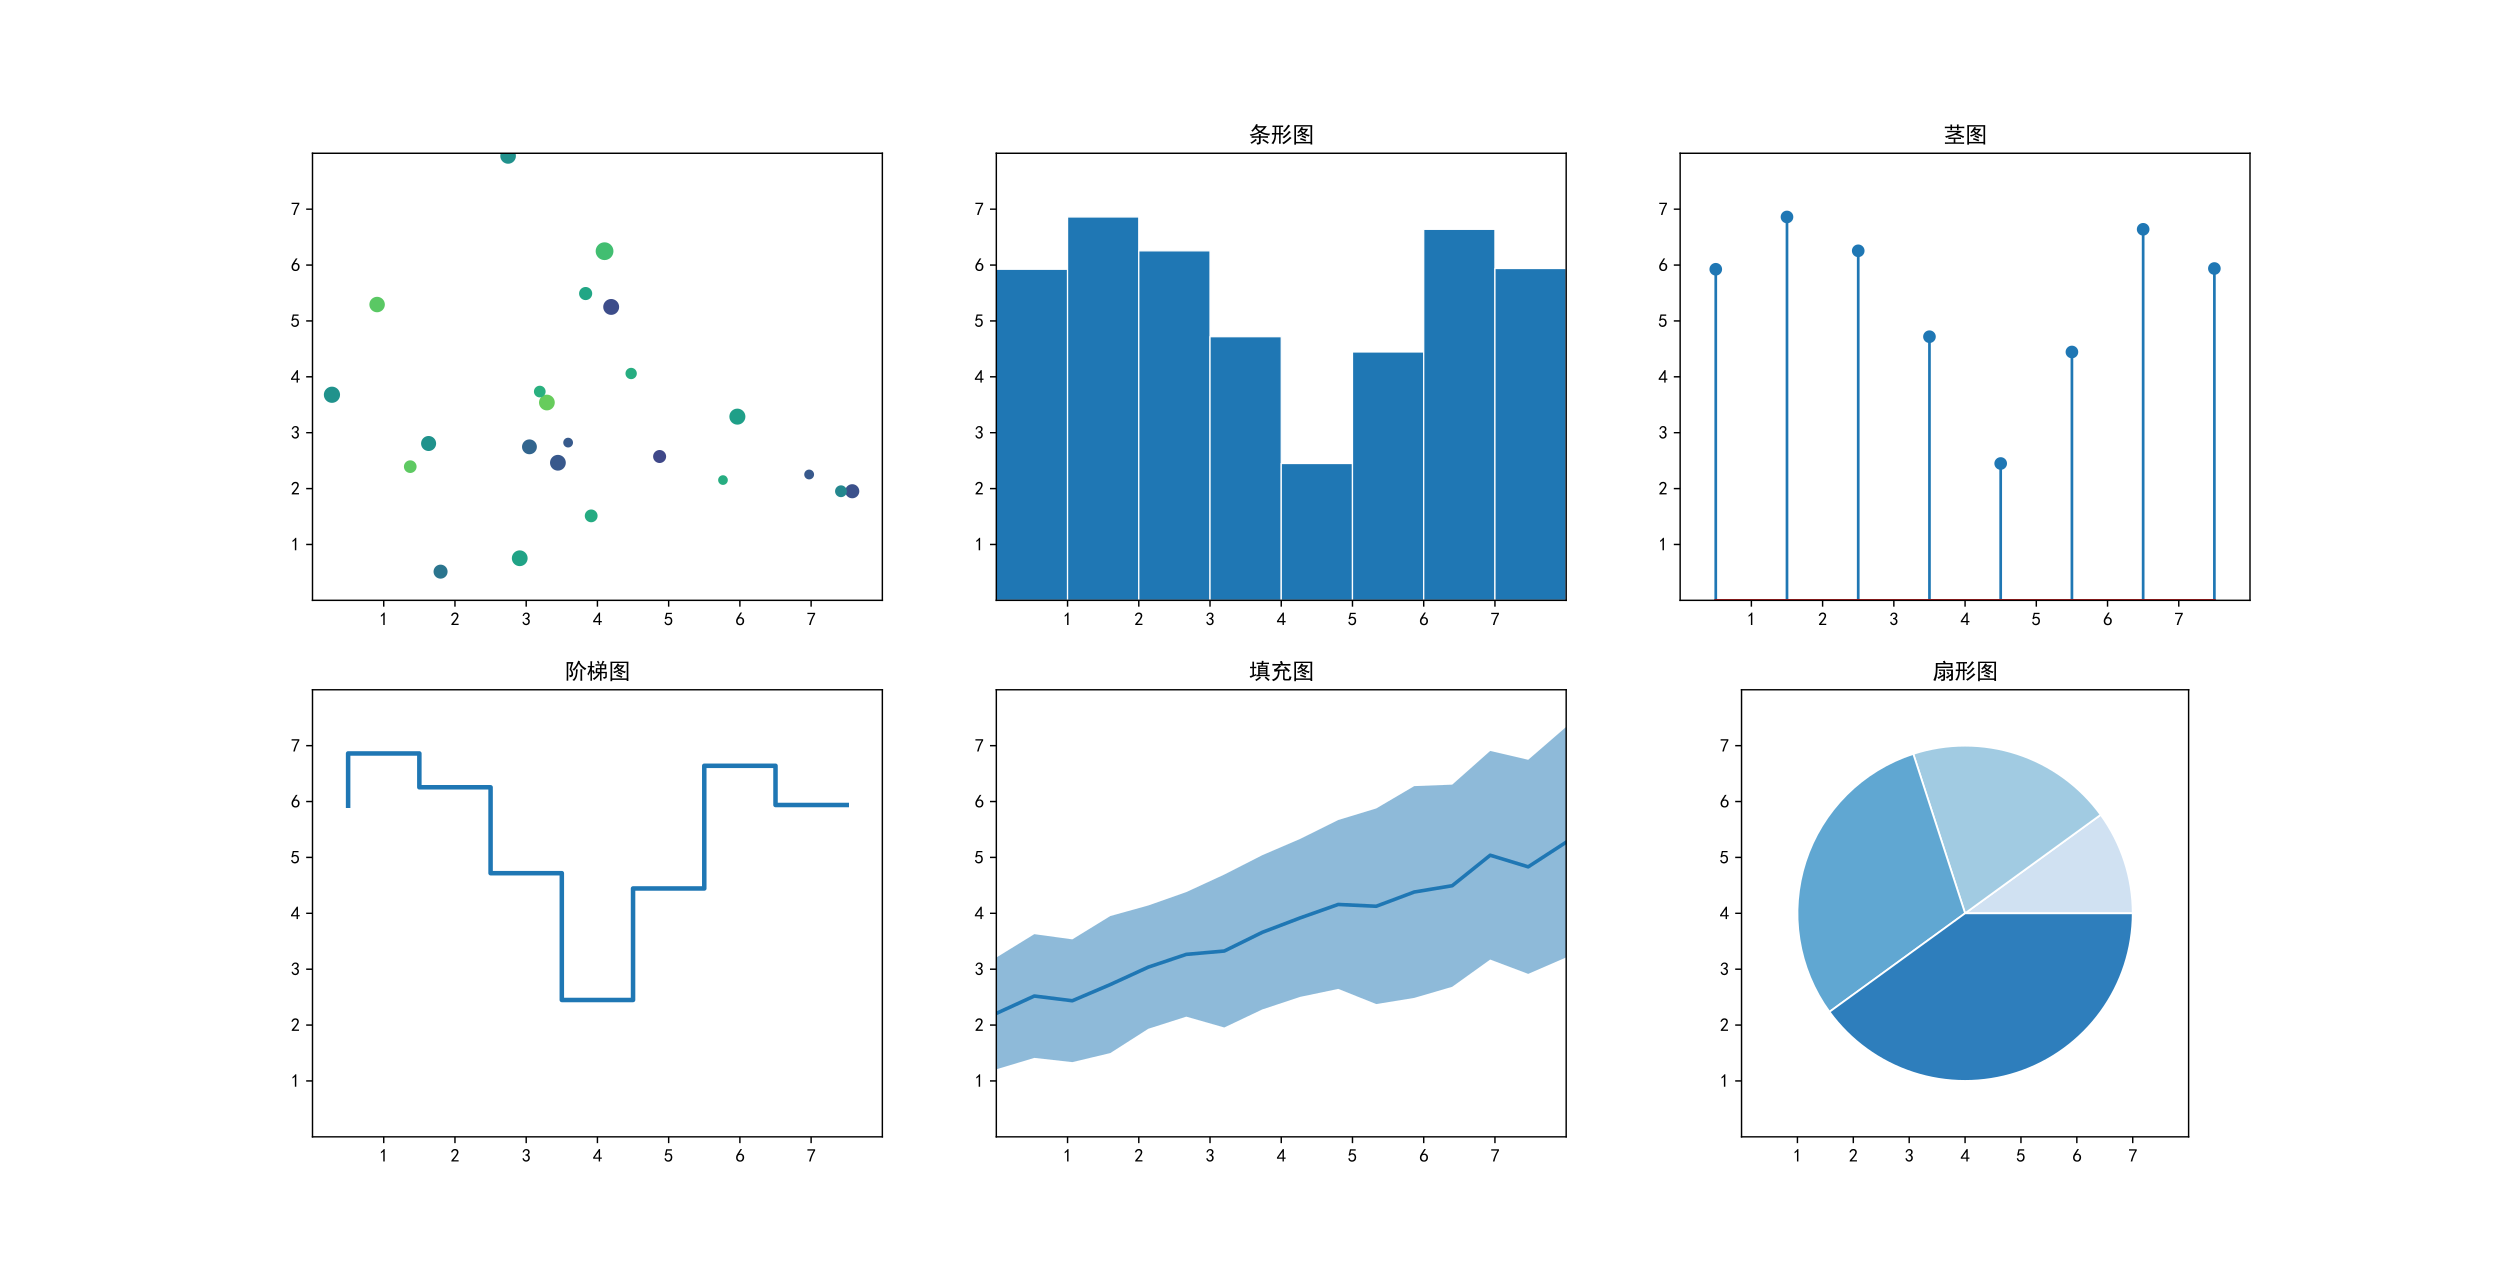 <?xml version="1.0" encoding="utf-8" standalone="no"?>
<!DOCTYPE svg PUBLIC "-//W3C//DTD SVG 1.1//EN"
  "http://www.w3.org/Graphics/SVG/1.1/DTD/svg11.dtd">
<svg xmlns:xlink="http://www.w3.org/1999/xlink" width="1382.4pt" height="706.32pt" viewBox="0 0 1382.4 706.32" xmlns="http://www.w3.org/2000/svg" version="1.1">
 <defs>
  <style type="text/css">*{stroke-linejoin: round; stroke-linecap: butt}</style>
 </defs>
 <g id="figure_1">
  <g id="patch_1">
   <path d="M 0 706.32 
L 1382.4 706.32 
L 1382.4 0 
L 0 0 
z
" style="fill: #ffffff"/>
  </g>
  <g id="axes_1">
   <g id="patch_2">
    <path d="M 172.8 331.97 
L 487.906 331.97 
L 487.906 84.758 
L 172.8 84.758 
z
" style="fill: #ffffff"/>
   </g>
   <g id="PathCollection_1">
    <path d="M 471.255 275.044 
C 472.158 275.044 473.025 274.685 473.664 274.047 
C 474.303 273.408 474.662 272.541 474.662 271.637 
C 474.662 270.734 474.303 269.867 473.664 269.228 
C 473.025 268.589 472.158 268.23 471.255 268.23 
C 470.351 268.23 469.485 268.589 468.846 269.228 
C 468.207 269.867 467.848 270.734 467.848 271.637 
C 467.848 272.541 468.207 273.408 468.846 274.047 
C 469.485 274.685 470.351 275.044 471.255 275.044 
z
" clip-path="url(#pa2c8199313)" style="fill: #3b518b; stroke: #3b518b"/>
    <path d="M 364.74 255.534 
C 365.563 255.534 366.352 255.207 366.935 254.624 
C 367.517 254.042 367.844 253.253 367.844 252.43 
C 367.844 251.606 367.517 250.817 366.935 250.235 
C 366.352 249.652 365.563 249.325 364.74 249.325 
C 363.916 249.325 363.127 249.652 362.545 250.235 
C 361.963 250.817 361.636 251.606 361.636 252.43 
C 361.636 253.253 361.963 254.042 362.545 254.624 
C 363.127 255.207 363.916 255.534 364.74 255.534 
z
" clip-path="url(#pa2c8199313)" style="fill: #3f4889; stroke: #3f4889"/>
    <path d="M 337.955 173.627 
C 338.99 173.627 339.984 173.216 340.716 172.484 
C 341.448 171.751 341.86 170.758 341.86 169.722 
C 341.86 168.687 341.448 167.693 340.716 166.961 
C 339.984 166.229 338.99 165.817 337.955 165.817 
C 336.919 165.817 335.926 166.229 335.193 166.961 
C 334.461 167.693 334.05 168.687 334.05 169.722 
C 334.05 170.758 334.461 171.751 335.193 172.484 
C 335.926 173.216 336.919 173.627 337.955 173.627 
z
" clip-path="url(#pa2c8199313)" style="fill: #3d4d8a; stroke: #3d4d8a"/>
    <path d="M 183.554 222.27 
C 184.611 222.27 185.624 221.85 186.372 221.103 
C 187.119 220.355 187.539 219.342 187.539 218.285 
C 187.539 217.228 187.119 216.214 186.372 215.466 
C 185.624 214.719 184.611 214.299 183.554 214.299 
C 182.497 214.299 181.483 214.719 180.735 215.466 
C 179.988 216.214 179.568 217.228 179.568 218.285 
C 179.568 219.342 179.988 220.355 180.735 221.103 
C 181.483 221.85 182.497 222.27 183.554 222.27 
z
" clip-path="url(#pa2c8199313)" style="fill: #20928c; stroke: #20928c"/>
    <path d="M 308.501 259.751 
C 309.528 259.751 310.512 259.343 311.238 258.618 
C 311.964 257.892 312.372 256.907 312.372 255.881 
C 312.372 254.854 311.964 253.87 311.238 253.144 
C 310.512 252.418 309.528 252.01 308.501 252.01 
C 307.475 252.01 306.49 252.418 305.764 253.144 
C 305.039 253.87 304.631 254.854 304.631 255.881 
C 304.631 256.907 305.039 257.892 305.764 258.618 
C 306.49 259.343 307.475 259.751 308.501 259.751 
z
" clip-path="url(#pa2c8199313)" style="fill: #38588c; stroke: #38588c"/>
    <path d="M 302.406 226.447 
C 303.432 226.447 304.415 226.04 305.14 225.315 
C 305.865 224.59 306.273 223.606 306.273 222.581 
C 306.273 221.556 305.865 220.572 305.14 219.847 
C 304.415 219.122 303.432 218.715 302.406 218.715 
C 301.381 218.715 300.397 219.122 299.672 219.847 
C 298.947 220.572 298.54 221.556 298.54 222.581 
C 298.54 223.606 298.947 224.59 299.672 225.315 
C 300.397 226.04 301.381 226.447 302.406 226.447 
z
" clip-path="url(#pa2c8199313)" style="fill: #67cc5c; stroke: #67cc5c"/>
    <path d="M 323.835 165.452 
C 324.666 165.452 325.463 165.121 326.051 164.534 
C 326.639 163.946 326.969 163.149 326.969 162.318 
C 326.969 161.487 326.639 160.689 326.051 160.102 
C 325.463 159.514 324.666 159.184 323.835 159.184 
C 323.004 159.184 322.207 159.514 321.619 160.102 
C 321.031 160.689 320.701 161.487 320.701 162.318 
C 320.701 163.149 321.031 163.946 321.619 164.534 
C 322.207 165.121 323.004 165.452 323.835 165.452 
z
" clip-path="url(#pa2c8199313)" style="fill: #21a685; stroke: #21a685"/>
    <path d="M 280.96 90.057 
C 281.974 90.057 282.946 89.654 283.663 88.937 
C 284.379 88.221 284.782 87.248 284.782 86.235 
C 284.782 85.221 284.379 84.249 283.663 83.532 
C 282.946 82.816 281.974 82.413 280.96 82.413 
C 279.946 82.413 278.974 82.816 278.258 83.532 
C 277.541 84.249 277.138 85.221 277.138 86.235 
C 277.138 87.248 277.541 88.221 278.258 88.937 
C 278.974 89.654 279.946 90.057 280.96 90.057 
z
" clip-path="url(#pa2c8199313)" style="fill: #21918c; stroke: #21918c"/>
    <path d="M 326.901 288.3 
C 327.709 288.3 328.483 287.979 329.054 287.408 
C 329.625 286.837 329.946 286.063 329.946 285.255 
C 329.946 284.447 329.625 283.673 329.054 283.102 
C 328.483 282.531 327.709 282.21 326.901 282.21 
C 326.094 282.21 325.319 282.531 324.748 283.102 
C 324.177 283.673 323.856 284.447 323.856 285.255 
C 323.856 286.063 324.177 286.837 324.748 287.408 
C 325.319 287.979 326.094 288.3 326.901 288.3 
z
" clip-path="url(#pa2c8199313)" style="fill: #25ab82; stroke: #25ab82"/>
    <path d="M 292.759 250.692 
C 293.718 250.692 294.637 250.312 295.315 249.634 
C 295.992 248.956 296.373 248.037 296.373 247.079 
C 296.373 246.121 295.992 245.201 295.315 244.524 
C 294.637 243.846 293.718 243.465 292.759 243.465 
C 291.801 243.465 290.882 243.846 290.204 244.524 
C 289.527 245.201 289.146 246.121 289.146 247.079 
C 289.146 248.037 289.527 248.956 290.204 249.634 
C 290.882 250.312 291.801 250.692 292.759 250.692 
z
" clip-path="url(#pa2c8199313)" style="fill: #32658e; stroke: #32658e"/>
    <path d="M 226.851 261.047 
C 227.649 261.047 228.414 260.73 228.978 260.166 
C 229.542 259.602 229.859 258.837 229.859 258.04 
C 229.859 257.242 229.542 256.477 228.978 255.913 
C 228.414 255.349 227.649 255.032 226.851 255.032 
C 226.054 255.032 225.289 255.349 224.725 255.913 
C 224.161 256.477 223.844 257.242 223.844 258.04 
C 223.844 258.837 224.161 259.602 224.725 260.166 
C 225.289 260.73 226.054 261.047 226.851 261.047 
z
" clip-path="url(#pa2c8199313)" style="fill: #5ec962; stroke: #5ec962"/>
    <path d="M 400.04 361.185 
C 400.919 361.185 401.762 360.836 402.384 360.214 
C 403.005 359.593 403.355 358.75 403.355 357.871 
C 403.355 356.992 403.005 356.149 402.384 355.528 
C 401.762 354.906 400.919 354.557 400.04 354.557 
C 399.161 354.557 398.318 354.906 397.697 355.528 
C 397.075 356.149 396.726 356.992 396.726 357.871 
C 396.726 358.75 397.075 359.593 397.697 360.214 
C 398.318 360.836 399.161 361.185 400.04 361.185 
z
" clip-path="url(#pa2c8199313)" style="fill: #42be71; stroke: #42be71"/>
    <path d="M 399.78 267.637 
C 400.358 267.637 400.912 267.407 401.321 266.999 
C 401.73 266.59 401.959 266.036 401.959 265.458 
C 401.959 264.88 401.73 264.325 401.321 263.916 
C 400.912 263.508 400.358 263.278 399.78 263.278 
C 399.202 263.278 398.648 263.508 398.239 263.916 
C 397.83 264.325 397.601 264.88 397.601 265.458 
C 397.601 266.036 397.83 266.59 398.239 266.999 
C 398.648 267.407 399.202 267.637 399.78 267.637 
z
" clip-path="url(#pa2c8199313)" style="fill: #27ad81; stroke: #27ad81"/>
    <path d="M 465.027 274.417 
C 465.763 274.417 466.468 274.124 466.988 273.604 
C 467.509 273.084 467.801 272.379 467.801 271.643 
C 467.801 270.907 467.509 270.202 466.988 269.682 
C 466.468 269.162 465.763 268.869 465.027 268.869 
C 464.291 268.869 463.586 269.162 463.066 269.682 
C 462.546 270.202 462.253 270.907 462.253 271.643 
C 462.253 272.379 462.546 273.084 463.066 273.604 
C 463.586 274.124 464.291 274.417 465.027 274.417 
z
" clip-path="url(#pa2c8199313)" style="fill: #24878e; stroke: #24878e"/>
    <path d="M 334.294 143.319 
C 335.467 143.319 336.591 142.854 337.42 142.025 
C 338.249 141.196 338.715 140.071 338.715 138.899 
C 338.715 137.727 338.249 136.603 337.42 135.774 
C 336.591 134.945 335.467 134.479 334.294 134.479 
C 333.122 134.479 331.998 134.945 331.169 135.774 
C 330.34 136.603 329.874 137.727 329.874 138.899 
C 329.874 140.071 330.34 141.196 331.169 142.025 
C 331.998 142.854 333.122 143.319 334.294 143.319 
z
" clip-path="url(#pa2c8199313)" style="fill: #42be71; stroke: #42be71"/>
    <path d="M 298.474 219.255 
C 299.2 219.255 299.897 218.967 300.41 218.453 
C 300.923 217.94 301.212 217.243 301.212 216.517 
C 301.212 215.791 300.923 215.094 300.41 214.581 
C 299.897 214.068 299.2 213.779 298.474 213.779 
C 297.748 213.779 297.051 214.068 296.538 214.581 
C 296.024 215.094 295.736 215.791 295.736 216.517 
C 295.736 217.243 296.024 217.94 296.538 218.453 
C 297.051 218.967 297.748 219.255 298.474 219.255 
z
" clip-path="url(#pa2c8199313)" style="fill: #2ab07f; stroke: #2ab07f"/>
    <path d="M 287.391 312.56 
C 288.418 312.56 289.403 312.152 290.129 311.426 
C 290.855 310.7 291.263 309.715 291.263 308.688 
C 291.263 307.662 290.855 306.677 290.129 305.951 
C 289.403 305.225 288.418 304.817 287.391 304.817 
C 286.365 304.817 285.38 305.225 284.654 305.951 
C 283.928 306.677 283.52 307.662 283.52 308.688 
C 283.52 309.715 283.928 310.7 284.654 311.426 
C 285.38 312.152 286.365 312.56 287.391 312.56 
z
" clip-path="url(#pa2c8199313)" style="fill: #20a386; stroke: #20a386"/>
    <path d="M 208.527 172.182 
C 209.531 172.182 210.493 171.783 211.203 171.074 
C 211.912 170.364 212.311 169.402 212.311 168.398 
C 212.311 167.394 211.912 166.432 211.203 165.722 
C 210.493 165.012 209.531 164.614 208.527 164.614 
C 207.523 164.614 206.561 165.012 205.851 165.722 
C 205.141 166.432 204.743 167.394 204.743 168.398 
C 204.743 169.402 205.141 170.364 205.851 171.074 
C 206.561 171.783 207.523 172.182 208.527 172.182 
z
" clip-path="url(#pa2c8199313)" style="fill: #5ac864; stroke: #5ac864"/>
    <path d="M 407.74 234.322 
C 408.785 234.322 409.787 233.907 410.526 233.168 
C 411.264 232.43 411.679 231.428 411.679 230.383 
C 411.679 229.338 411.264 228.336 410.526 227.598 
C 409.787 226.859 408.785 226.444 407.74 226.444 
C 406.696 226.444 405.694 226.859 404.955 227.598 
C 404.217 228.336 403.802 229.338 403.802 230.383 
C 403.802 231.428 404.217 232.43 404.955 233.168 
C 405.694 233.907 406.696 234.322 407.74 234.322 
z
" clip-path="url(#pa2c8199313)" style="fill: #1f9f88; stroke: #1f9f88"/>
    <path d="M 243.615 319.483 
C 244.513 319.483 245.374 319.126 246.01 318.491 
C 246.645 317.855 247.001 316.994 247.001 316.096 
C 247.001 315.198 246.645 314.336 246.01 313.701 
C 245.374 313.066 244.513 312.709 243.615 312.709 
C 242.717 312.709 241.855 313.066 241.22 313.701 
C 240.585 314.336 240.228 315.198 240.228 316.096 
C 240.228 316.994 240.585 317.855 241.22 318.491 
C 241.855 319.126 242.717 319.483 243.615 319.483 
z
" clip-path="url(#pa2c8199313)" style="fill: #2b758e; stroke: #2b758e"/>
    <path d="M 236.999 248.906 
C 237.972 248.906 238.904 248.52 239.592 247.832 
C 240.28 247.144 240.666 246.212 240.666 245.239 
C 240.666 244.267 240.28 243.334 239.592 242.646 
C 238.904 241.959 237.972 241.572 236.999 241.572 
C 236.027 241.572 235.094 241.959 234.406 242.646 
C 233.719 243.334 233.332 244.267 233.332 245.239 
C 233.332 246.212 233.719 247.144 234.406 247.832 
C 235.094 248.52 236.027 248.906 236.999 248.906 
z
" clip-path="url(#pa2c8199313)" style="fill: #20928c; stroke: #20928c"/>
    <path d="M 314.153 246.941 
C 314.736 246.941 315.295 246.709 315.708 246.297 
C 316.12 245.884 316.352 245.325 316.352 244.741 
C 316.352 244.158 316.12 243.598 315.708 243.186 
C 315.295 242.773 314.736 242.542 314.153 242.542 
C 313.569 242.542 313.01 242.773 312.597 243.186 
C 312.185 243.598 311.953 244.158 311.953 244.741 
C 311.953 245.325 312.185 245.884 312.597 246.297 
C 313.01 246.709 313.569 246.941 314.153 246.941 
z
" clip-path="url(#pa2c8199313)" style="fill: #375a8c; stroke: #375a8c"/>
    <path d="M 447.426 264.593 
C 448.015 264.593 448.58 264.359 448.996 263.943 
C 449.413 263.527 449.647 262.962 449.647 262.373 
C 449.647 261.784 449.413 261.219 448.996 260.803 
C 448.58 260.387 448.015 260.153 447.426 260.153 
C 446.838 260.153 446.273 260.387 445.857 260.803 
C 445.44 261.219 445.206 261.784 445.206 262.373 
C 445.206 262.962 445.44 263.527 445.857 263.943 
C 446.273 264.359 446.838 264.593 447.426 264.593 
z
" clip-path="url(#pa2c8199313)" style="fill: #38598c; stroke: #38598c"/>
    <path d="M 349.001 209.171 
C 349.701 209.171 350.374 208.892 350.869 208.397 
C 351.365 207.901 351.643 207.229 351.643 206.528 
C 351.643 205.827 351.365 205.155 350.869 204.659 
C 350.374 204.164 349.701 203.885 349.001 203.885 
C 348.3 203.885 347.628 204.164 347.132 204.659 
C 346.636 205.155 346.358 205.827 346.358 206.528 
C 346.358 207.229 346.636 207.901 347.132 208.397 
C 347.628 208.892 348.3 209.171 349.001 209.171 
z
" clip-path="url(#pa2c8199313)" style="fill: #27ad81; stroke: #27ad81"/>
   </g>
   <g id="matplotlib.axis_1">
    <g id="xtick_1">
     <g id="line2d_1">
      <defs>
       <path id="mba874ccbbf" d="M 0 0 
L 0 3.5 
" style="stroke: #000000; stroke-width: 0.8"/>
      </defs>
      <g>
       <use xlink:href="#mba874ccbbf" x="212.188" y="331.97" style="stroke: #000000; stroke-width: 0.8"/>
      </g>
     </g>
     <g id="text_1">
      <!-- 1 -->
      <g transform="translate(209.688 345.845)scale(0.1 -0.1)">
       <defs>
        <path id="SimHei-31" d="M 1400 3600 
Q 1075 3275 575 2975 
L 575 3450 
Q 1200 3875 1600 4450 
L 1900 4450 
L 1900 150 
L 1400 150 
L 1400 3600 
z
" transform="scale(0.016)"/>
       </defs>
       <use xlink:href="#SimHei-31"/>
      </g>
     </g>
    </g>
    <g id="xtick_2">
     <g id="line2d_2">
      <g>
       <use xlink:href="#mba874ccbbf" x="251.576" y="331.97" style="stroke: #000000; stroke-width: 0.8"/>
      </g>
     </g>
     <g id="text_2">
      <!-- 2 -->
      <g transform="translate(249.076 345.845)scale(0.1 -0.1)">
       <defs>
        <path id="SimHei-32" d="M 300 250 
Q 325 625 650 925 
Q 975 1225 1475 1862 
Q 1975 2500 2125 2850 
Q 2275 3200 2237 3450 
Q 2200 3700 2000 3862 
Q 1800 4025 1537 4000 
Q 1275 3975 1037 3800 
Q 800 3625 675 3275 
L 200 3350 
Q 400 3925 712 4187 
Q 1025 4450 1450 4475 
Q 1700 4500 1900 4462 
Q 2100 4425 2312 4287 
Q 2525 4150 2662 3875 
Q 2800 3600 2762 3212 
Q 2725 2825 2375 2287 
Q 2025 1750 1025 600 
L 2825 600 
L 2825 150 
L 300 150 
L 300 250 
z
" transform="scale(0.016)"/>
       </defs>
       <use xlink:href="#SimHei-32"/>
      </g>
     </g>
    </g>
    <g id="xtick_3">
     <g id="line2d_3">
      <g>
       <use xlink:href="#mba874ccbbf" x="290.965" y="331.97" style="stroke: #000000; stroke-width: 0.8"/>
      </g>
     </g>
     <g id="text_3">
      <!-- 3 -->
      <g transform="translate(288.465 345.845)scale(0.1 -0.1)">
       <defs>
        <path id="SimHei-33" d="M 250 1225 
L 700 1300 
Q 800 975 1025 762 
Q 1250 550 1587 562 
Q 1925 575 2125 837 
Q 2325 1100 2300 1437 
Q 2275 1775 2037 1962 
Q 1800 2150 1275 2225 
L 1275 2550 
Q 1800 2600 2037 2825 
Q 2275 3050 2250 3412 
Q 2225 3775 1925 3937 
Q 1625 4100 1287 3975 
Q 950 3850 750 3275 
L 300 3350 
Q 450 3800 712 4100 
Q 975 4400 1425 4450 
Q 1875 4500 2212 4337 
Q 2550 4175 2687 3837 
Q 2825 3500 2725 3100 
Q 2625 2700 2150 2400 
Q 2500 2250 2687 1950 
Q 2875 1650 2812 1162 
Q 2750 675 2375 375 
Q 2000 75 1525 87 
Q 1050 100 700 387 
Q 350 675 250 1225 
z
" transform="scale(0.016)"/>
       </defs>
       <use xlink:href="#SimHei-33"/>
      </g>
     </g>
    </g>
    <g id="xtick_4">
     <g id="line2d_4">
      <g>
       <use xlink:href="#mba874ccbbf" x="330.353" y="331.97" style="stroke: #000000; stroke-width: 0.8"/>
      </g>
     </g>
     <g id="text_4">
      <!-- 4 -->
      <g transform="translate(327.853 345.845)scale(0.1 -0.1)">
       <defs>
        <path id="SimHei-34" d="M 2000 1100 
L 75 1100 
L 75 1525 
L 2100 4450 
L 2475 4450 
L 2475 1525 
L 3075 1525 
L 3075 1100 
L 2475 1100 
L 2475 150 
L 2000 150 
L 2000 1100 
z
M 2000 1525 
L 2000 3500 
L 600 1525 
L 2000 1525 
z
" transform="scale(0.016)"/>
       </defs>
       <use xlink:href="#SimHei-34"/>
      </g>
     </g>
    </g>
    <g id="xtick_5">
     <g id="line2d_5">
      <g>
       <use xlink:href="#mba874ccbbf" x="369.741" y="331.97" style="stroke: #000000; stroke-width: 0.8"/>
      </g>
     </g>
     <g id="text_5">
      <!-- 5 -->
      <g transform="translate(367.241 345.845)scale(0.1 -0.1)">
       <defs>
        <path id="SimHei-35" d="M 550 1325 
Q 725 650 1150 575 
Q 1575 500 1837 662 
Q 2100 825 2212 1087 
Q 2325 1350 2312 1675 
Q 2300 2000 2137 2225 
Q 1975 2450 1725 2525 
Q 1475 2600 1162 2525 
Q 850 2450 650 2175 
L 225 2225 
Q 275 2375 700 4375 
L 2675 4375 
L 2675 3925 
L 1075 3925 
Q 950 3250 825 2850 
Q 1200 3025 1525 3012 
Q 1850 3000 2150 2862 
Q 2450 2725 2587 2487 
Q 2725 2250 2787 2012 
Q 2850 1775 2837 1500 
Q 2825 1225 2725 937 
Q 2625 650 2425 462 
Q 2225 275 1937 162 
Q 1650 50 1275 75 
Q 900 100 562 350 
Q 225 600 100 1200 
L 550 1325 
z
" transform="scale(0.016)"/>
       </defs>
       <use xlink:href="#SimHei-35"/>
      </g>
     </g>
    </g>
    <g id="xtick_6">
     <g id="line2d_6">
      <g>
       <use xlink:href="#mba874ccbbf" x="409.129" y="331.97" style="stroke: #000000; stroke-width: 0.8"/>
      </g>
     </g>
     <g id="text_6">
      <!-- 6 -->
      <g transform="translate(406.629 345.845)scale(0.1 -0.1)">
       <defs>
        <path id="SimHei-36" d="M 250 1612 
Q 275 1975 387 2225 
Q 500 2475 725 2850 
L 1750 4450 
L 2325 4450 
L 1275 2800 
Q 1950 2975 2350 2750 
Q 2750 2525 2887 2237 
Q 3025 1950 3037 1612 
Q 3050 1275 2937 950 
Q 2825 625 2537 362 
Q 2250 100 1737 75 
Q 1225 50 862 262 
Q 500 475 362 862 
Q 225 1250 250 1612 
z
M 1025 787 
Q 1250 550 1625 525 
Q 2000 500 2250 775 
Q 2500 1050 2500 1575 
Q 2500 2100 2187 2300 
Q 1875 2500 1487 2450 
Q 1100 2400 925 2075 
Q 750 1750 775 1387 
Q 800 1025 1025 787 
z
" transform="scale(0.016)"/>
       </defs>
       <use xlink:href="#SimHei-36"/>
      </g>
     </g>
    </g>
    <g id="xtick_7">
     <g id="line2d_7">
      <g>
       <use xlink:href="#mba874ccbbf" x="448.518" y="331.97" style="stroke: #000000; stroke-width: 0.8"/>
      </g>
     </g>
     <g id="text_7">
      <!-- 7 -->
      <g transform="translate(446.018 345.845)scale(0.1 -0.1)">
       <defs>
        <path id="SimHei-37" d="M 850 150 
Q 1300 2050 2425 3925 
L 275 3925 
L 275 4375 
L 2950 4375 
L 2950 3950 
Q 1775 2050 1400 150 
L 850 150 
z
" transform="scale(0.016)"/>
       </defs>
       <use xlink:href="#SimHei-37"/>
      </g>
     </g>
    </g>
   </g>
   <g id="matplotlib.axis_2">
    <g id="ytick_1">
     <g id="line2d_8">
      <defs>
       <path id="m288656f110" d="M 0 0 
L -3.5 0 
" style="stroke: #000000; stroke-width: 0.8"/>
      </defs>
      <g>
       <use xlink:href="#m288656f110" x="172.8" y="301.069" style="stroke: #000000; stroke-width: 0.8"/>
      </g>
     </g>
     <g id="text_8">
      <!-- 1 -->
      <g transform="translate(160.8 304.506)scale(0.1 -0.1)">
       <use xlink:href="#SimHei-31"/>
      </g>
     </g>
    </g>
    <g id="ytick_2">
     <g id="line2d_9">
      <g>
       <use xlink:href="#m288656f110" x="172.8" y="270.167" style="stroke: #000000; stroke-width: 0.8"/>
      </g>
     </g>
     <g id="text_9">
      <!-- 2 -->
      <g transform="translate(160.8 273.605)scale(0.1 -0.1)">
       <use xlink:href="#SimHei-32"/>
      </g>
     </g>
    </g>
    <g id="ytick_3">
     <g id="line2d_10">
      <g>
       <use xlink:href="#m288656f110" x="172.8" y="239.266" style="stroke: #000000; stroke-width: 0.8"/>
      </g>
     </g>
     <g id="text_10">
      <!-- 3 -->
      <g transform="translate(160.8 242.703)scale(0.1 -0.1)">
       <use xlink:href="#SimHei-33"/>
      </g>
     </g>
    </g>
    <g id="ytick_4">
     <g id="line2d_11">
      <g>
       <use xlink:href="#m288656f110" x="172.8" y="208.364" style="stroke: #000000; stroke-width: 0.8"/>
      </g>
     </g>
     <g id="text_11">
      <!-- 4 -->
      <g transform="translate(160.8 211.802)scale(0.1 -0.1)">
       <use xlink:href="#SimHei-34"/>
      </g>
     </g>
    </g>
    <g id="ytick_5">
     <g id="line2d_12">
      <g>
       <use xlink:href="#m288656f110" x="172.8" y="177.463" style="stroke: #000000; stroke-width: 0.8"/>
      </g>
     </g>
     <g id="text_12">
      <!-- 5 -->
      <g transform="translate(160.8 180.9)scale(0.1 -0.1)">
       <use xlink:href="#SimHei-35"/>
      </g>
     </g>
    </g>
    <g id="ytick_6">
     <g id="line2d_13">
      <g>
       <use xlink:href="#m288656f110" x="172.8" y="146.561" style="stroke: #000000; stroke-width: 0.8"/>
      </g>
     </g>
     <g id="text_13">
      <!-- 6 -->
      <g transform="translate(160.8 149.999)scale(0.1 -0.1)">
       <use xlink:href="#SimHei-36"/>
      </g>
     </g>
    </g>
    <g id="ytick_7">
     <g id="line2d_14">
      <g>
       <use xlink:href="#m288656f110" x="172.8" y="115.66" style="stroke: #000000; stroke-width: 0.8"/>
      </g>
     </g>
     <g id="text_14">
      <!-- 7 -->
      <g transform="translate(160.8 119.097)scale(0.1 -0.1)">
       <use xlink:href="#SimHei-37"/>
      </g>
     </g>
    </g>
   </g>
   <g id="patch_3">
    <path d="M 172.8 331.97 
L 172.8 84.758 
" style="fill: none; stroke: #000000; stroke-width: 0.8; stroke-linejoin: miter; stroke-linecap: square"/>
   </g>
   <g id="patch_4">
    <path d="M 487.906 331.97 
L 487.906 84.758 
" style="fill: none; stroke: #000000; stroke-width: 0.8; stroke-linejoin: miter; stroke-linecap: square"/>
   </g>
   <g id="patch_5">
    <path d="M 172.8 331.97 
L 487.906 331.97 
" style="fill: none; stroke: #000000; stroke-width: 0.8; stroke-linejoin: miter; stroke-linecap: square"/>
   </g>
   <g id="patch_6">
    <path d="M 172.8 84.758 
L 487.906 84.758 
" style="fill: none; stroke: #000000; stroke-width: 0.8; stroke-linejoin: miter; stroke-linecap: square"/>
   </g>
  </g>
  <g id="axes_2">
   <g id="patch_7">
    <path d="M 550.927 331.97 
L 866.033 331.97 
L 866.033 84.758 
L 550.927 84.758 
z
" style="fill: #ffffff"/>
   </g>
   <g id="patch_8">
    <path d="M 550.927 331.97 
L 590.315 331.97 
L 590.315 148.889 
L 550.927 148.889 
z
" clip-path="url(#pf90740da62)" style="fill: #1f77b4; stroke: #ffffff; stroke-width: 0.7; stroke-linejoin: miter"/>
   </g>
   <g id="patch_9">
    <path d="M 590.315 331.97 
L 629.704 331.97 
L 629.704 119.971 
L 590.315 119.971 
z
" clip-path="url(#pf90740da62)" style="fill: #1f77b4; stroke: #ffffff; stroke-width: 0.7; stroke-linejoin: miter"/>
   </g>
   <g id="patch_10">
    <path d="M 629.704 331.97 
L 669.092 331.97 
L 669.092 138.686 
L 629.704 138.686 
z
" clip-path="url(#pf90740da62)" style="fill: #1f77b4; stroke: #ffffff; stroke-width: 0.7; stroke-linejoin: miter"/>
   </g>
   <g id="patch_11">
    <path d="M 669.092 331.97 
L 708.48 331.97 
L 708.48 186.178 
L 669.092 186.178 
z
" clip-path="url(#pf90740da62)" style="fill: #1f77b4; stroke: #ffffff; stroke-width: 0.7; stroke-linejoin: miter"/>
   </g>
   <g id="patch_12">
    <path d="M 708.48 331.97 
L 747.868 331.97 
L 747.868 256.294 
L 708.48 256.294 
z
" clip-path="url(#pf90740da62)" style="fill: #1f77b4; stroke: #ffffff; stroke-width: 0.7; stroke-linejoin: miter"/>
   </g>
   <g id="patch_13">
    <path d="M 747.868 331.97 
L 787.256 331.97 
L 787.256 194.633 
L 747.868 194.633 
z
" clip-path="url(#pf90740da62)" style="fill: #1f77b4; stroke: #ffffff; stroke-width: 0.7; stroke-linejoin: miter"/>
   </g>
   <g id="patch_14">
    <path d="M 787.256 331.97 
L 826.645 331.97 
L 826.645 126.794 
L 787.256 126.794 
z
" clip-path="url(#pf90740da62)" style="fill: #1f77b4; stroke: #ffffff; stroke-width: 0.7; stroke-linejoin: miter"/>
   </g>
   <g id="patch_15">
    <path d="M 826.645 331.97 
L 866.033 331.97 
L 866.033 148.474 
L 826.645 148.474 
z
" clip-path="url(#pf90740da62)" style="fill: #1f77b4; stroke: #ffffff; stroke-width: 0.7; stroke-linejoin: miter"/>
   </g>
   <g id="matplotlib.axis_3">
    <g id="xtick_8">
     <g id="line2d_15">
      <g>
       <use xlink:href="#mba874ccbbf" x="590.315" y="331.97" style="stroke: #000000; stroke-width: 0.8"/>
      </g>
     </g>
     <g id="text_15">
      <!-- 1 -->
      <g transform="translate(587.815 345.845)scale(0.1 -0.1)">
       <use xlink:href="#SimHei-31"/>
      </g>
     </g>
    </g>
    <g id="xtick_9">
     <g id="line2d_16">
      <g>
       <use xlink:href="#mba874ccbbf" x="629.704" y="331.97" style="stroke: #000000; stroke-width: 0.8"/>
      </g>
     </g>
     <g id="text_16">
      <!-- 2 -->
      <g transform="translate(627.204 345.845)scale(0.1 -0.1)">
       <use xlink:href="#SimHei-32"/>
      </g>
     </g>
    </g>
    <g id="xtick_10">
     <g id="line2d_17">
      <g>
       <use xlink:href="#mba874ccbbf" x="669.092" y="331.97" style="stroke: #000000; stroke-width: 0.8"/>
      </g>
     </g>
     <g id="text_17">
      <!-- 3 -->
      <g transform="translate(666.592 345.845)scale(0.1 -0.1)">
       <use xlink:href="#SimHei-33"/>
      </g>
     </g>
    </g>
    <g id="xtick_11">
     <g id="line2d_18">
      <g>
       <use xlink:href="#mba874ccbbf" x="708.48" y="331.97" style="stroke: #000000; stroke-width: 0.8"/>
      </g>
     </g>
     <g id="text_18">
      <!-- 4 -->
      <g transform="translate(705.98 345.845)scale(0.1 -0.1)">
       <use xlink:href="#SimHei-34"/>
      </g>
     </g>
    </g>
    <g id="xtick_12">
     <g id="line2d_19">
      <g>
       <use xlink:href="#mba874ccbbf" x="747.868" y="331.97" style="stroke: #000000; stroke-width: 0.8"/>
      </g>
     </g>
     <g id="text_19">
      <!-- 5 -->
      <g transform="translate(745.368 345.845)scale(0.1 -0.1)">
       <use xlink:href="#SimHei-35"/>
      </g>
     </g>
    </g>
    <g id="xtick_13">
     <g id="line2d_20">
      <g>
       <use xlink:href="#mba874ccbbf" x="787.256" y="331.97" style="stroke: #000000; stroke-width: 0.8"/>
      </g>
     </g>
     <g id="text_20">
      <!-- 6 -->
      <g transform="translate(784.756 345.845)scale(0.1 -0.1)">
       <use xlink:href="#SimHei-36"/>
      </g>
     </g>
    </g>
    <g id="xtick_14">
     <g id="line2d_21">
      <g>
       <use xlink:href="#mba874ccbbf" x="826.645" y="331.97" style="stroke: #000000; stroke-width: 0.8"/>
      </g>
     </g>
     <g id="text_21">
      <!-- 7 -->
      <g transform="translate(824.145 345.845)scale(0.1 -0.1)">
       <use xlink:href="#SimHei-37"/>
      </g>
     </g>
    </g>
   </g>
   <g id="matplotlib.axis_4">
    <g id="ytick_8">
     <g id="line2d_22">
      <g>
       <use xlink:href="#m288656f110" x="550.927" y="301.069" style="stroke: #000000; stroke-width: 0.8"/>
      </g>
     </g>
     <g id="text_22">
      <!-- 1 -->
      <g transform="translate(538.927 304.506)scale(0.1 -0.1)">
       <use xlink:href="#SimHei-31"/>
      </g>
     </g>
    </g>
    <g id="ytick_9">
     <g id="line2d_23">
      <g>
       <use xlink:href="#m288656f110" x="550.927" y="270.167" style="stroke: #000000; stroke-width: 0.8"/>
      </g>
     </g>
     <g id="text_23">
      <!-- 2 -->
      <g transform="translate(538.927 273.605)scale(0.1 -0.1)">
       <use xlink:href="#SimHei-32"/>
      </g>
     </g>
    </g>
    <g id="ytick_10">
     <g id="line2d_24">
      <g>
       <use xlink:href="#m288656f110" x="550.927" y="239.266" style="stroke: #000000; stroke-width: 0.8"/>
      </g>
     </g>
     <g id="text_24">
      <!-- 3 -->
      <g transform="translate(538.927 242.703)scale(0.1 -0.1)">
       <use xlink:href="#SimHei-33"/>
      </g>
     </g>
    </g>
    <g id="ytick_11">
     <g id="line2d_25">
      <g>
       <use xlink:href="#m288656f110" x="550.927" y="208.364" style="stroke: #000000; stroke-width: 0.8"/>
      </g>
     </g>
     <g id="text_25">
      <!-- 4 -->
      <g transform="translate(538.927 211.802)scale(0.1 -0.1)">
       <use xlink:href="#SimHei-34"/>
      </g>
     </g>
    </g>
    <g id="ytick_12">
     <g id="line2d_26">
      <g>
       <use xlink:href="#m288656f110" x="550.927" y="177.463" style="stroke: #000000; stroke-width: 0.8"/>
      </g>
     </g>
     <g id="text_26">
      <!-- 5 -->
      <g transform="translate(538.927 180.9)scale(0.1 -0.1)">
       <use xlink:href="#SimHei-35"/>
      </g>
     </g>
    </g>
    <g id="ytick_13">
     <g id="line2d_27">
      <g>
       <use xlink:href="#m288656f110" x="550.927" y="146.561" style="stroke: #000000; stroke-width: 0.8"/>
      </g>
     </g>
     <g id="text_27">
      <!-- 6 -->
      <g transform="translate(538.927 149.999)scale(0.1 -0.1)">
       <use xlink:href="#SimHei-36"/>
      </g>
     </g>
    </g>
    <g id="ytick_14">
     <g id="line2d_28">
      <g>
       <use xlink:href="#m288656f110" x="550.927" y="115.66" style="stroke: #000000; stroke-width: 0.8"/>
      </g>
     </g>
     <g id="text_28">
      <!-- 7 -->
      <g transform="translate(538.927 119.097)scale(0.1 -0.1)">
       <use xlink:href="#SimHei-37"/>
      </g>
     </g>
    </g>
   </g>
   <g id="patch_16">
    <path d="M 550.927 331.97 
L 550.927 84.758 
" style="fill: none; stroke: #000000; stroke-width: 0.8; stroke-linejoin: miter; stroke-linecap: square"/>
   </g>
   <g id="patch_17">
    <path d="M 866.033 331.97 
L 866.033 84.758 
" style="fill: none; stroke: #000000; stroke-width: 0.8; stroke-linejoin: miter; stroke-linecap: square"/>
   </g>
   <g id="patch_18">
    <path d="M 550.927 331.97 
L 866.033 331.97 
" style="fill: none; stroke: #000000; stroke-width: 0.8; stroke-linejoin: miter; stroke-linecap: square"/>
   </g>
   <g id="patch_19">
    <path d="M 550.927 84.758 
L 866.033 84.758 
" style="fill: none; stroke: #000000; stroke-width: 0.8; stroke-linejoin: miter; stroke-linecap: square"/>
   </g>
   <g id="text_29">
    <!-- 条形图 -->
    <g transform="translate(690.48 78.758)scale(0.12 -0.12)">
     <defs>
      <path id="SimHei-6761" d="M 2700 5075 
Q 2600 5000 2400 4700 
L 5225 4700 
Q 4975 4300 4625 3875 
Q 4275 3450 3750 3050 
Q 4100 2850 4750 2687 
Q 5400 2525 6200 2525 
Q 5950 2275 5925 2000 
Q 5000 2100 4387 2300 
Q 3775 2500 3275 2825 
Q 2500 2375 1837 2175 
Q 1175 1975 575 1850 
Q 500 2125 275 2300 
Q 1250 2400 1912 2625 
Q 2575 2850 2825 3075 
Q 2400 3425 1925 3975 
Q 1600 3550 1150 3075 
Q 925 3300 725 3350 
Q 1225 3775 1625 4350 
Q 2025 4925 2125 5300 
Q 2525 5125 2700 5075 
z
M 2950 1775 
Q 2950 2000 2925 2400 
L 3475 2400 
Q 3450 1975 3450 1775 
L 4500 1775 
Q 5025 1775 5550 1800 
L 5550 1325 
Q 5025 1350 4525 1350 
L 3450 1350 
L 3450 -50 
Q 3475 -575 2450 -625 
Q 2375 -375 2225 -75 
Q 2975 -150 2950 200 
L 2950 1350 
L 1850 1350 
Q 1350 1350 825 1325 
L 825 1800 
Q 1350 1775 1850 1775 
L 2950 1775 
z
M 3300 3300 
Q 4025 3775 4325 4275 
L 2250 4275 
Q 2700 3675 3300 3300 
z
M 4200 1000 
Q 4950 575 5800 0 
Q 5650 -175 5500 -400 
Q 5150 -150 4787 100 
Q 4425 350 3925 600 
Q 4075 775 4200 1000 
z
M 2375 700 
Q 2275 600 1800 250 
Q 1325 -100 850 -400 
Q 700 -200 500 -50 
Q 825 100 1287 437 
Q 1750 775 1950 1050 
L 2375 700 
z
" transform="scale(0.016)"/>
      <path id="SimHei-5f62" d="M 2750 4850 
Q 3350 4850 3675 4875 
L 3675 4425 
Q 3400 4450 2950 4450 
L 2950 2700 
Q 3475 2700 3725 2725 
L 3725 2250 
Q 3500 2275 2950 2275 
L 2950 500 
Q 2950 -50 2975 -350 
L 2475 -350 
Q 2500 0 2500 475 
L 2500 2275 
L 1650 2275 
Q 1600 1075 1325 437 
Q 1050 -200 825 -500 
Q 550 -300 300 -250 
Q 700 150 937 762 
Q 1175 1375 1200 2275 
Q 775 2275 425 2250 
L 425 2725 
Q 775 2700 1225 2700 
L 1225 4450 
Q 800 4450 600 4425 
L 600 4875 
Q 800 4850 1375 4850 
L 2750 4850 
z
M 6100 1275 
Q 5850 1050 5150 462 
Q 4450 -125 3800 -525 
Q 3650 -300 3400 -100 
Q 4050 175 4725 750 
Q 5400 1325 5625 1650 
Q 5800 1450 6100 1275 
z
M 2500 2700 
L 2500 4450 
L 1675 4450 
L 1675 2700 
L 2500 2700 
z
M 5875 2975 
Q 5650 2825 5187 2300 
Q 4725 1775 3900 1175 
Q 3750 1375 3475 1550 
Q 4175 1950 4625 2412 
Q 5075 2875 5375 3325 
Q 5700 3050 5875 2975 
z
M 5675 4800 
Q 5425 4575 5062 4087 
Q 4700 3600 4075 2975 
Q 3850 3150 3625 3275 
Q 4175 3750 4475 4125 
Q 4775 4500 5125 5100 
Q 5250 5025 5675 4800 
z
" transform="scale(0.016)"/>
      <path id="SimHei-56fe" d="M 5800 4975 
Q 5775 4350 5775 3600 
L 5775 925 
Q 5775 150 5800 -600 
L 5300 -600 
L 5300 -275 
L 1125 -275 
L 1125 -650 
L 625 -650 
Q 650 125 650 950 
L 650 3600 
Q 650 4325 625 4975 
L 5800 4975 
z
M 5300 150 
L 5300 4575 
L 1125 4575 
L 1125 150 
L 5300 150 
z
M 3225 4250 
Q 3075 4100 2950 3925 
L 4625 3925 
Q 4525 3700 4300 3375 
Q 4075 3050 3600 2600 
Q 4350 2225 5075 2150 
Q 4900 1925 4775 1675 
Q 3850 1950 3225 2350 
Q 2500 1875 1675 1650 
Q 1600 1875 1400 2075 
Q 2200 2200 2875 2600 
Q 2525 2925 2375 3150 
Q 2150 2900 1900 2650 
Q 1725 2850 1525 2950 
Q 1950 3300 2250 3737 
Q 2550 4175 2675 4475 
Q 2925 4350 3225 4250 
z
M 2450 1275 
Q 3550 950 4100 725 
Q 3975 525 3850 300 
Q 2825 725 2275 850 
Q 2375 1050 2450 1275 
z
M 2925 2050 
Q 3775 1700 4075 1600 
Q 3950 1400 3850 1150 
Q 3000 1550 2700 1650 
Q 2825 1825 2925 2050 
z
M 2625 3450 
Q 3000 3025 3275 2850 
Q 3600 3100 3875 3525 
L 2675 3525 
L 2625 3450 
z
" transform="scale(0.016)"/>
     </defs>
     <use xlink:href="#SimHei-6761"/>
     <use xlink:href="#SimHei-5f62" x="100"/>
     <use xlink:href="#SimHei-56fe" x="200"/>
    </g>
   </g>
  </g>
  <g id="axes_3">
   <g id="patch_20">
    <path d="M 929.054 331.97 
L 1244.16 331.97 
L 1244.16 84.758 
L 929.054 84.758 
z
" style="fill: #ffffff"/>
   </g>
   <g id="matplotlib.axis_5">
    <g id="xtick_15">
     <g id="line2d_29">
      <g>
       <use xlink:href="#mba874ccbbf" x="968.442" y="331.97" style="stroke: #000000; stroke-width: 0.8"/>
      </g>
     </g>
     <g id="text_30">
      <!-- 1 -->
      <g transform="translate(965.942 345.845)scale(0.1 -0.1)">
       <use xlink:href="#SimHei-31"/>
      </g>
     </g>
    </g>
    <g id="xtick_16">
     <g id="line2d_30">
      <g>
       <use xlink:href="#mba874ccbbf" x="1007.831" y="331.97" style="stroke: #000000; stroke-width: 0.8"/>
      </g>
     </g>
     <g id="text_31">
      <!-- 2 -->
      <g transform="translate(1005.331 345.845)scale(0.1 -0.1)">
       <use xlink:href="#SimHei-32"/>
      </g>
     </g>
    </g>
    <g id="xtick_17">
     <g id="line2d_31">
      <g>
       <use xlink:href="#mba874ccbbf" x="1047.219" y="331.97" style="stroke: #000000; stroke-width: 0.8"/>
      </g>
     </g>
     <g id="text_32">
      <!-- 3 -->
      <g transform="translate(1044.719 345.845)scale(0.1 -0.1)">
       <use xlink:href="#SimHei-33"/>
      </g>
     </g>
    </g>
    <g id="xtick_18">
     <g id="line2d_32">
      <g>
       <use xlink:href="#mba874ccbbf" x="1086.607" y="331.97" style="stroke: #000000; stroke-width: 0.8"/>
      </g>
     </g>
     <g id="text_33">
      <!-- 4 -->
      <g transform="translate(1084.107 345.845)scale(0.1 -0.1)">
       <use xlink:href="#SimHei-34"/>
      </g>
     </g>
    </g>
    <g id="xtick_19">
     <g id="line2d_33">
      <g>
       <use xlink:href="#mba874ccbbf" x="1125.995" y="331.97" style="stroke: #000000; stroke-width: 0.8"/>
      </g>
     </g>
     <g id="text_34">
      <!-- 5 -->
      <g transform="translate(1123.495 345.845)scale(0.1 -0.1)">
       <use xlink:href="#SimHei-35"/>
      </g>
     </g>
    </g>
    <g id="xtick_20">
     <g id="line2d_34">
      <g>
       <use xlink:href="#mba874ccbbf" x="1165.384" y="331.97" style="stroke: #000000; stroke-width: 0.8"/>
      </g>
     </g>
     <g id="text_35">
      <!-- 6 -->
      <g transform="translate(1162.884 345.845)scale(0.1 -0.1)">
       <use xlink:href="#SimHei-36"/>
      </g>
     </g>
    </g>
    <g id="xtick_21">
     <g id="line2d_35">
      <g>
       <use xlink:href="#mba874ccbbf" x="1204.772" y="331.97" style="stroke: #000000; stroke-width: 0.8"/>
      </g>
     </g>
     <g id="text_36">
      <!-- 7 -->
      <g transform="translate(1202.272 345.845)scale(0.1 -0.1)">
       <use xlink:href="#SimHei-37"/>
      </g>
     </g>
    </g>
   </g>
   <g id="matplotlib.axis_6">
    <g id="ytick_15">
     <g id="line2d_36">
      <g>
       <use xlink:href="#m288656f110" x="929.054" y="301.069" style="stroke: #000000; stroke-width: 0.8"/>
      </g>
     </g>
     <g id="text_37">
      <!-- 1 -->
      <g transform="translate(917.054 304.506)scale(0.1 -0.1)">
       <use xlink:href="#SimHei-31"/>
      </g>
     </g>
    </g>
    <g id="ytick_16">
     <g id="line2d_37">
      <g>
       <use xlink:href="#m288656f110" x="929.054" y="270.167" style="stroke: #000000; stroke-width: 0.8"/>
      </g>
     </g>
     <g id="text_38">
      <!-- 2 -->
      <g transform="translate(917.054 273.605)scale(0.1 -0.1)">
       <use xlink:href="#SimHei-32"/>
      </g>
     </g>
    </g>
    <g id="ytick_17">
     <g id="line2d_38">
      <g>
       <use xlink:href="#m288656f110" x="929.054" y="239.266" style="stroke: #000000; stroke-width: 0.8"/>
      </g>
     </g>
     <g id="text_39">
      <!-- 3 -->
      <g transform="translate(917.054 242.703)scale(0.1 -0.1)">
       <use xlink:href="#SimHei-33"/>
      </g>
     </g>
    </g>
    <g id="ytick_18">
     <g id="line2d_39">
      <g>
       <use xlink:href="#m288656f110" x="929.054" y="208.364" style="stroke: #000000; stroke-width: 0.8"/>
      </g>
     </g>
     <g id="text_40">
      <!-- 4 -->
      <g transform="translate(917.054 211.802)scale(0.1 -0.1)">
       <use xlink:href="#SimHei-34"/>
      </g>
     </g>
    </g>
    <g id="ytick_19">
     <g id="line2d_40">
      <g>
       <use xlink:href="#m288656f110" x="929.054" y="177.463" style="stroke: #000000; stroke-width: 0.8"/>
      </g>
     </g>
     <g id="text_41">
      <!-- 5 -->
      <g transform="translate(917.054 180.9)scale(0.1 -0.1)">
       <use xlink:href="#SimHei-35"/>
      </g>
     </g>
    </g>
    <g id="ytick_20">
     <g id="line2d_41">
      <g>
       <use xlink:href="#m288656f110" x="929.054" y="146.561" style="stroke: #000000; stroke-width: 0.8"/>
      </g>
     </g>
     <g id="text_42">
      <!-- 6 -->
      <g transform="translate(917.054 149.999)scale(0.1 -0.1)">
       <use xlink:href="#SimHei-36"/>
      </g>
     </g>
    </g>
    <g id="ytick_21">
     <g id="line2d_42">
      <g>
       <use xlink:href="#m288656f110" x="929.054" y="115.66" style="stroke: #000000; stroke-width: 0.8"/>
      </g>
     </g>
     <g id="text_43">
      <!-- 7 -->
      <g transform="translate(917.054 119.097)scale(0.1 -0.1)">
       <use xlink:href="#SimHei-37"/>
      </g>
     </g>
    </g>
   </g>
   <g id="LineCollection_1">
    <path d="M 948.748 331.97 
L 948.748 148.889 
" clip-path="url(#p539870b5eb)" style="fill: none; stroke: #1f77b4; stroke-width: 1.5"/>
    <path d="M 988.136 331.97 
L 988.136 119.971 
" clip-path="url(#p539870b5eb)" style="fill: none; stroke: #1f77b4; stroke-width: 1.5"/>
    <path d="M 1027.525 331.97 
L 1027.525 138.686 
" clip-path="url(#p539870b5eb)" style="fill: none; stroke: #1f77b4; stroke-width: 1.5"/>
    <path d="M 1066.913 331.97 
L 1066.913 186.178 
" clip-path="url(#p539870b5eb)" style="fill: none; stroke: #1f77b4; stroke-width: 1.5"/>
    <path d="M 1106.301 331.97 
L 1106.301 256.294 
" clip-path="url(#p539870b5eb)" style="fill: none; stroke: #1f77b4; stroke-width: 1.5"/>
    <path d="M 1145.689 331.97 
L 1145.689 194.633 
" clip-path="url(#p539870b5eb)" style="fill: none; stroke: #1f77b4; stroke-width: 1.5"/>
    <path d="M 1185.078 331.97 
L 1185.078 126.794 
" clip-path="url(#p539870b5eb)" style="fill: none; stroke: #1f77b4; stroke-width: 1.5"/>
    <path d="M 1224.466 331.97 
L 1224.466 148.474 
" clip-path="url(#p539870b5eb)" style="fill: none; stroke: #1f77b4; stroke-width: 1.5"/>
   </g>
   <g id="line2d_43">
    <defs>
     <path id="mc77f045bc9" d="M 0 3 
C 0.796 3 1.559 2.684 2.121 2.121 
C 2.684 1.559 3 0.796 3 0 
C 3 -0.796 2.684 -1.559 2.121 -2.121 
C 1.559 -2.684 0.796 -3 0 -3 
C -0.796 -3 -1.559 -2.684 -2.121 -2.121 
C -2.684 -1.559 -3 -0.796 -3 0 
C -3 0.796 -2.684 1.559 -2.121 2.121 
C -1.559 2.684 -0.796 3 0 3 
z
" style="stroke: #1f77b4"/>
    </defs>
    <g clip-path="url(#p539870b5eb)">
     <use xlink:href="#mc77f045bc9" x="948.748" y="148.889" style="fill: #1f77b4; stroke: #1f77b4"/>
     <use xlink:href="#mc77f045bc9" x="988.136" y="119.971" style="fill: #1f77b4; stroke: #1f77b4"/>
     <use xlink:href="#mc77f045bc9" x="1027.525" y="138.686" style="fill: #1f77b4; stroke: #1f77b4"/>
     <use xlink:href="#mc77f045bc9" x="1066.913" y="186.178" style="fill: #1f77b4; stroke: #1f77b4"/>
     <use xlink:href="#mc77f045bc9" x="1106.301" y="256.294" style="fill: #1f77b4; stroke: #1f77b4"/>
     <use xlink:href="#mc77f045bc9" x="1145.689" y="194.633" style="fill: #1f77b4; stroke: #1f77b4"/>
     <use xlink:href="#mc77f045bc9" x="1185.078" y="126.794" style="fill: #1f77b4; stroke: #1f77b4"/>
     <use xlink:href="#mc77f045bc9" x="1224.466" y="148.474" style="fill: #1f77b4; stroke: #1f77b4"/>
    </g>
   </g>
   <g id="line2d_44">
    <path d="M 948.748 331.97 
L 1224.466 331.97 
" clip-path="url(#p539870b5eb)" style="fill: none; stroke: #d62728; stroke-width: 1.5; stroke-linecap: square"/>
   </g>
   <g id="patch_21">
    <path d="M 929.054 331.97 
L 929.054 84.758 
" style="fill: none; stroke: #000000; stroke-width: 0.8; stroke-linejoin: miter; stroke-linecap: square"/>
   </g>
   <g id="patch_22">
    <path d="M 1244.16 331.97 
L 1244.16 84.758 
" style="fill: none; stroke: #000000; stroke-width: 0.8; stroke-linejoin: miter; stroke-linecap: square"/>
   </g>
   <g id="patch_23">
    <path d="M 929.054 331.97 
L 1244.16 331.97 
" style="fill: none; stroke: #000000; stroke-width: 0.8; stroke-linejoin: miter; stroke-linecap: square"/>
   </g>
   <g id="patch_24">
    <path d="M 929.054 84.758 
L 1244.16 84.758 
" style="fill: none; stroke: #000000; stroke-width: 0.8; stroke-linejoin: miter; stroke-linecap: square"/>
   </g>
   <g id="text_44">
    <!-- 茎图 -->
    <g transform="translate(1074.607 78.758)scale(0.12 -0.12)">
     <defs>
      <path id="SimHei-830e" d="M 5175 3325 
L 5175 2975 
Q 4250 2625 3975 2450 
Q 4550 2275 4987 2125 
Q 5425 1975 6000 1725 
Q 5875 1575 5725 1275 
Q 5200 1550 4700 1762 
Q 4200 1975 3500 2200 
Q 3050 2000 2337 1762 
Q 1625 1525 750 1325 
Q 700 1575 500 1800 
Q 1250 1875 2237 2187 
Q 3225 2500 4025 2950 
L 1675 2950 
Q 1550 2950 1100 2925 
L 1100 3350 
Q 1550 3325 1675 3325 
L 5175 3325 
z
M 4175 1400 
Q 4525 1400 5075 1425 
L 5075 975 
Q 4650 1000 4175 1000 
L 3450 1000 
L 3450 0 
L 4925 0 
Q 5550 0 5975 25 
L 5975 -425 
Q 5525 -400 4900 -400 
L 1475 -400 
Q 1075 -400 450 -425 
L 450 25 
Q 1075 0 1525 0 
L 2975 0 
L 2975 1000 
L 2250 1000 
Q 1875 1000 1450 975 
L 1450 1425 
Q 1875 1400 2225 1400 
L 4175 1400 
z
M 2525 5150 
Q 2500 4850 2500 4525 
L 3925 4525 
Q 3925 4850 3900 5175 
L 4400 5175 
Q 4375 4900 4375 4525 
L 5175 4525 
Q 5575 4525 6025 4550 
L 6025 4100 
Q 5600 4125 5225 4125 
L 4375 4125 
Q 4375 3800 4400 3550 
L 3925 3550 
L 3925 4125 
L 2500 4125 
L 2500 3525 
L 2025 3525 
Q 2050 3825 2050 4125 
L 1175 4125 
Q 850 4125 425 4100 
L 425 4550 
Q 800 4525 1150 4525 
L 2050 4525 
Q 2050 4850 2025 5150 
L 2525 5150 
z
" transform="scale(0.016)"/>
     </defs>
     <use xlink:href="#SimHei-830e"/>
     <use xlink:href="#SimHei-56fe" x="100"/>
    </g>
   </g>
  </g>
  <g id="axes_4">
   <g id="patch_25">
    <path d="M 172.8 628.625 
L 487.906 628.625 
L 487.906 381.413 
L 172.8 381.413 
z
" style="fill: #ffffff"/>
   </g>
   <g id="matplotlib.axis_7">
    <g id="xtick_22">
     <g id="line2d_45">
      <g>
       <use xlink:href="#mba874ccbbf" x="212.188" y="628.625" style="stroke: #000000; stroke-width: 0.8"/>
      </g>
     </g>
     <g id="text_45">
      <!-- 1 -->
      <g transform="translate(209.688 642.5)scale(0.1 -0.1)">
       <use xlink:href="#SimHei-31"/>
      </g>
     </g>
    </g>
    <g id="xtick_23">
     <g id="line2d_46">
      <g>
       <use xlink:href="#mba874ccbbf" x="251.576" y="628.625" style="stroke: #000000; stroke-width: 0.8"/>
      </g>
     </g>
     <g id="text_46">
      <!-- 2 -->
      <g transform="translate(249.076 642.5)scale(0.1 -0.1)">
       <use xlink:href="#SimHei-32"/>
      </g>
     </g>
    </g>
    <g id="xtick_24">
     <g id="line2d_47">
      <g>
       <use xlink:href="#mba874ccbbf" x="290.965" y="628.625" style="stroke: #000000; stroke-width: 0.8"/>
      </g>
     </g>
     <g id="text_47">
      <!-- 3 -->
      <g transform="translate(288.465 642.5)scale(0.1 -0.1)">
       <use xlink:href="#SimHei-33"/>
      </g>
     </g>
    </g>
    <g id="xtick_25">
     <g id="line2d_48">
      <g>
       <use xlink:href="#mba874ccbbf" x="330.353" y="628.625" style="stroke: #000000; stroke-width: 0.8"/>
      </g>
     </g>
     <g id="text_48">
      <!-- 4 -->
      <g transform="translate(327.853 642.5)scale(0.1 -0.1)">
       <use xlink:href="#SimHei-34"/>
      </g>
     </g>
    </g>
    <g id="xtick_26">
     <g id="line2d_49">
      <g>
       <use xlink:href="#mba874ccbbf" x="369.741" y="628.625" style="stroke: #000000; stroke-width: 0.8"/>
      </g>
     </g>
     <g id="text_49">
      <!-- 5 -->
      <g transform="translate(367.241 642.5)scale(0.1 -0.1)">
       <use xlink:href="#SimHei-35"/>
      </g>
     </g>
    </g>
    <g id="xtick_27">
     <g id="line2d_50">
      <g>
       <use xlink:href="#mba874ccbbf" x="409.129" y="628.625" style="stroke: #000000; stroke-width: 0.8"/>
      </g>
     </g>
     <g id="text_50">
      <!-- 6 -->
      <g transform="translate(406.629 642.5)scale(0.1 -0.1)">
       <use xlink:href="#SimHei-36"/>
      </g>
     </g>
    </g>
    <g id="xtick_28">
     <g id="line2d_51">
      <g>
       <use xlink:href="#mba874ccbbf" x="448.518" y="628.625" style="stroke: #000000; stroke-width: 0.8"/>
      </g>
     </g>
     <g id="text_51">
      <!-- 7 -->
      <g transform="translate(446.018 642.5)scale(0.1 -0.1)">
       <use xlink:href="#SimHei-37"/>
      </g>
     </g>
    </g>
   </g>
   <g id="matplotlib.axis_8">
    <g id="ytick_22">
     <g id="line2d_52">
      <g>
       <use xlink:href="#m288656f110" x="172.8" y="597.723" style="stroke: #000000; stroke-width: 0.8"/>
      </g>
     </g>
     <g id="text_52">
      <!-- 1 -->
      <g transform="translate(160.8 601.161)scale(0.1 -0.1)">
       <use xlink:href="#SimHei-31"/>
      </g>
     </g>
    </g>
    <g id="ytick_23">
     <g id="line2d_53">
      <g>
       <use xlink:href="#m288656f110" x="172.8" y="566.822" style="stroke: #000000; stroke-width: 0.8"/>
      </g>
     </g>
     <g id="text_53">
      <!-- 2 -->
      <g transform="translate(160.8 570.259)scale(0.1 -0.1)">
       <use xlink:href="#SimHei-32"/>
      </g>
     </g>
    </g>
    <g id="ytick_24">
     <g id="line2d_54">
      <g>
       <use xlink:href="#m288656f110" x="172.8" y="535.92" style="stroke: #000000; stroke-width: 0.8"/>
      </g>
     </g>
     <g id="text_54">
      <!-- 3 -->
      <g transform="translate(160.8 539.358)scale(0.1 -0.1)">
       <use xlink:href="#SimHei-33"/>
      </g>
     </g>
    </g>
    <g id="ytick_25">
     <g id="line2d_55">
      <g>
       <use xlink:href="#m288656f110" x="172.8" y="505.019" style="stroke: #000000; stroke-width: 0.8"/>
      </g>
     </g>
     <g id="text_55">
      <!-- 4 -->
      <g transform="translate(160.8 508.456)scale(0.1 -0.1)">
       <use xlink:href="#SimHei-34"/>
      </g>
     </g>
    </g>
    <g id="ytick_26">
     <g id="line2d_56">
      <g>
       <use xlink:href="#m288656f110" x="172.8" y="474.117" style="stroke: #000000; stroke-width: 0.8"/>
      </g>
     </g>
     <g id="text_56">
      <!-- 5 -->
      <g transform="translate(160.8 477.555)scale(0.1 -0.1)">
       <use xlink:href="#SimHei-35"/>
      </g>
     </g>
    </g>
    <g id="ytick_27">
     <g id="line2d_57">
      <g>
       <use xlink:href="#m288656f110" x="172.8" y="443.216" style="stroke: #000000; stroke-width: 0.8"/>
      </g>
     </g>
     <g id="text_57">
      <!-- 6 -->
      <g transform="translate(160.8 446.653)scale(0.1 -0.1)">
       <use xlink:href="#SimHei-36"/>
      </g>
     </g>
    </g>
    <g id="ytick_28">
     <g id="line2d_58">
      <g>
       <use xlink:href="#m288656f110" x="172.8" y="412.314" style="stroke: #000000; stroke-width: 0.8"/>
      </g>
     </g>
     <g id="text_58">
      <!-- 7 -->
      <g transform="translate(160.8 415.752)scale(0.1 -0.1)">
       <use xlink:href="#SimHei-37"/>
      </g>
     </g>
    </g>
   </g>
   <g id="line2d_59">
    <path d="M 192.494 445.543 
L 192.494 416.625 
L 231.882 416.625 
L 231.882 435.34 
L 271.271 435.34 
L 271.271 482.832 
L 310.659 482.832 
L 310.659 552.948 
L 350.047 552.948 
L 350.047 491.287 
L 389.435 491.287 
L 389.435 423.449 
L 428.824 423.449 
L 428.824 445.129 
L 468.212 445.129 
" clip-path="url(#pe63c2d4d08)" style="fill: none; stroke: #1f77b4; stroke-width: 2.5; stroke-linecap: square"/>
   </g>
   <g id="patch_26">
    <path d="M 172.8 628.625 
L 172.8 381.413 
" style="fill: none; stroke: #000000; stroke-width: 0.8; stroke-linejoin: miter; stroke-linecap: square"/>
   </g>
   <g id="patch_27">
    <path d="M 487.906 628.625 
L 487.906 381.413 
" style="fill: none; stroke: #000000; stroke-width: 0.8; stroke-linejoin: miter; stroke-linecap: square"/>
   </g>
   <g id="patch_28">
    <path d="M 172.8 628.625 
L 487.906 628.625 
" style="fill: none; stroke: #000000; stroke-width: 0.8; stroke-linejoin: miter; stroke-linecap: square"/>
   </g>
   <g id="patch_29">
    <path d="M 172.8 381.413 
L 487.906 381.413 
" style="fill: none; stroke: #000000; stroke-width: 0.8; stroke-linejoin: miter; stroke-linecap: square"/>
   </g>
   <g id="text_59">
    <!-- 阶梯图 -->
    <g transform="translate(312.353 375.413)scale(0.12 -0.12)">
     <defs>
      <path id="SimHei-9636" d="M 2450 4850 
Q 2350 4575 2175 3962 
Q 2000 3350 1825 2800 
Q 2225 2225 2312 1912 
Q 2400 1600 2375 1250 
Q 2350 900 2137 725 
Q 1925 550 1400 475 
Q 1300 925 1200 1075 
Q 1725 1025 1837 1225 
Q 1950 1425 1875 1775 
Q 1800 2125 1350 2725 
Q 1700 3825 1825 4400 
L 975 4400 
L 975 -500 
L 500 -500 
Q 525 175 525 675 
L 525 3650 
Q 525 4225 500 4850 
L 2450 4850 
z
M 4250 4825 
Q 4600 4100 5187 3637 
Q 5775 3175 6200 3025 
Q 5950 2775 5800 2500 
Q 4975 3075 4600 3512 
Q 4225 3950 4025 4400 
Q 3850 4025 3512 3487 
Q 3175 2950 2625 2350 
Q 2425 2575 2175 2700 
Q 2700 3075 3150 3787 
Q 3600 4500 3850 5275 
Q 4050 5150 4375 5075 
Q 4275 4900 4250 4825 
z
M 3750 2700 
Q 3650 2325 3575 1512 
Q 3500 700 3250 225 
Q 3000 -250 2650 -575 
Q 2425 -400 2175 -300 
Q 2550 -25 2762 337 
Q 2975 700 3087 1200 
Q 3200 1700 3200 2800 
Q 3350 2725 3750 2700 
z
M 5025 2775 
Q 4975 2425 4975 2025 
L 4975 350 
Q 4975 100 5000 -525 
L 4475 -525 
Q 4500 150 4500 375 
L 4500 2025 
Q 4500 2375 4475 2775 
L 5025 2775 
z
" transform="scale(0.016)"/>
      <path id="SimHei-68af" d="M 4225 4225 
Q 4500 4800 4600 5225 
Q 4900 5100 5175 5025 
Q 5025 4900 4887 4687 
Q 4750 4475 4625 4225 
L 5675 4225 
Q 5650 3850 5650 3475 
Q 5650 3100 5675 2750 
L 4300 2750 
L 4300 2025 
L 5850 2025 
Q 5825 1725 5825 1350 
L 5825 675 
Q 5825 350 5625 225 
Q 5425 100 4950 25 
Q 4925 275 4700 525 
Q 5125 525 5262 575 
Q 5400 625 5400 875 
L 5400 1650 
L 4300 1650 
L 4300 450 
Q 4300 -50 4325 -525 
L 3850 -525 
Q 3875 -100 3875 425 
L 3875 1600 
Q 3575 950 3187 537 
Q 2800 125 2150 -325 
Q 2050 -75 1775 100 
Q 2375 375 2787 787 
Q 3200 1200 3450 1650 
L 2575 1650 
Q 2650 2375 2700 3125 
L 3875 3125 
L 3875 3850 
L 3325 3850 
Q 2975 3850 2575 3825 
L 2575 4250 
Q 3000 4225 3325 4225 
L 4225 4225 
z
M 1125 3725 
Q 1125 4700 1100 5075 
L 1625 5075 
Q 1550 4725 1550 3725 
Q 1975 3725 2250 3750 
L 2250 3325 
Q 1925 3350 1550 3350 
L 1550 2375 
Q 1750 2450 1950 2600 
Q 2225 2100 2425 1725 
Q 2200 1600 2000 1450 
Q 1875 1800 1550 2275 
L 1550 325 
Q 1550 -75 1575 -525 
L 1100 -525 
Q 1125 -100 1125 325 
L 1125 2275 
Q 925 1675 525 975 
Q 400 1225 200 1400 
Q 425 1675 700 2275 
Q 975 2875 1050 3350 
Q 675 3350 350 3325 
L 350 3750 
Q 725 3725 1125 3725 
z
M 5200 3125 
L 5200 3850 
L 4300 3850 
L 4300 3125 
L 5200 3125 
z
M 3875 2025 
L 3875 2750 
L 3100 2750 
L 3050 2025 
L 3875 2025 
z
M 3375 5225 
Q 3575 4900 3750 4550 
Q 3550 4475 3350 4325 
Q 3200 4700 2975 5025 
Q 3175 5100 3375 5225 
z
" transform="scale(0.016)"/>
     </defs>
     <use xlink:href="#SimHei-9636"/>
     <use xlink:href="#SimHei-68af" x="100"/>
     <use xlink:href="#SimHei-56fe" x="200"/>
    </g>
   </g>
  </g>
  <g id="axes_5">
   <g id="patch_30">
    <path d="M 550.927 628.625 
L 866.033 628.625 
L 866.033 381.413 
L 550.927 381.413 
z
" style="fill: #ffffff"/>
   </g>
   <g id="PolyCollection_1">
    <path d="M 550.927 591.276 
L 550.927 529.477 
L 571.934 516.55 
L 592.941 519.438 
L 613.948 506.528 
L 634.955 500.691 
L 655.962 493.292 
L 676.969 483.6 
L 697.976 472.898 
L 718.984 463.867 
L 739.991 453.432 
L 760.998 447.039 
L 782.005 434.689 
L 803.012 433.877 
L 824.019 415.228 
L 845.026 420.132 
L 866.033 401.955 
L 866.033 529.414 
L 866.033 529.414 
L 845.026 538.521 
L 824.019 530.593 
L 803.012 545.657 
L 782.005 551.798 
L 760.998 555.207 
L 739.991 546.819 
L 718.984 551.221 
L 697.976 558.185 
L 676.969 568.159 
L 655.962 562.162 
L 634.955 568.87 
L 613.948 582.302 
L 592.941 587.314 
L 571.934 584.971 
L 550.927 591.276 
z
" clip-path="url(#p779007b9ef)" style="fill: #1f77b4; fill-opacity: 0.5"/>
   </g>
   <g id="matplotlib.axis_9">
    <g id="xtick_29">
     <g id="line2d_60">
      <g>
       <use xlink:href="#mba874ccbbf" x="590.315" y="628.625" style="stroke: #000000; stroke-width: 0.8"/>
      </g>
     </g>
     <g id="text_60">
      <!-- 1 -->
      <g transform="translate(587.815 642.5)scale(0.1 -0.1)">
       <use xlink:href="#SimHei-31"/>
      </g>
     </g>
    </g>
    <g id="xtick_30">
     <g id="line2d_61">
      <g>
       <use xlink:href="#mba874ccbbf" x="629.704" y="628.625" style="stroke: #000000; stroke-width: 0.8"/>
      </g>
     </g>
     <g id="text_61">
      <!-- 2 -->
      <g transform="translate(627.204 642.5)scale(0.1 -0.1)">
       <use xlink:href="#SimHei-32"/>
      </g>
     </g>
    </g>
    <g id="xtick_31">
     <g id="line2d_62">
      <g>
       <use xlink:href="#mba874ccbbf" x="669.092" y="628.625" style="stroke: #000000; stroke-width: 0.8"/>
      </g>
     </g>
     <g id="text_62">
      <!-- 3 -->
      <g transform="translate(666.592 642.5)scale(0.1 -0.1)">
       <use xlink:href="#SimHei-33"/>
      </g>
     </g>
    </g>
    <g id="xtick_32">
     <g id="line2d_63">
      <g>
       <use xlink:href="#mba874ccbbf" x="708.48" y="628.625" style="stroke: #000000; stroke-width: 0.8"/>
      </g>
     </g>
     <g id="text_63">
      <!-- 4 -->
      <g transform="translate(705.98 642.5)scale(0.1 -0.1)">
       <use xlink:href="#SimHei-34"/>
      </g>
     </g>
    </g>
    <g id="xtick_33">
     <g id="line2d_64">
      <g>
       <use xlink:href="#mba874ccbbf" x="747.868" y="628.625" style="stroke: #000000; stroke-width: 0.8"/>
      </g>
     </g>
     <g id="text_64">
      <!-- 5 -->
      <g transform="translate(745.368 642.5)scale(0.1 -0.1)">
       <use xlink:href="#SimHei-35"/>
      </g>
     </g>
    </g>
    <g id="xtick_34">
     <g id="line2d_65">
      <g>
       <use xlink:href="#mba874ccbbf" x="787.256" y="628.625" style="stroke: #000000; stroke-width: 0.8"/>
      </g>
     </g>
     <g id="text_65">
      <!-- 6 -->
      <g transform="translate(784.756 642.5)scale(0.1 -0.1)">
       <use xlink:href="#SimHei-36"/>
      </g>
     </g>
    </g>
    <g id="xtick_35">
     <g id="line2d_66">
      <g>
       <use xlink:href="#mba874ccbbf" x="826.645" y="628.625" style="stroke: #000000; stroke-width: 0.8"/>
      </g>
     </g>
     <g id="text_66">
      <!-- 7 -->
      <g transform="translate(824.145 642.5)scale(0.1 -0.1)">
       <use xlink:href="#SimHei-37"/>
      </g>
     </g>
    </g>
   </g>
   <g id="matplotlib.axis_10">
    <g id="ytick_29">
     <g id="line2d_67">
      <g>
       <use xlink:href="#m288656f110" x="550.927" y="597.723" style="stroke: #000000; stroke-width: 0.8"/>
      </g>
     </g>
     <g id="text_67">
      <!-- 1 -->
      <g transform="translate(538.927 601.161)scale(0.1 -0.1)">
       <use xlink:href="#SimHei-31"/>
      </g>
     </g>
    </g>
    <g id="ytick_30">
     <g id="line2d_68">
      <g>
       <use xlink:href="#m288656f110" x="550.927" y="566.822" style="stroke: #000000; stroke-width: 0.8"/>
      </g>
     </g>
     <g id="text_68">
      <!-- 2 -->
      <g transform="translate(538.927 570.259)scale(0.1 -0.1)">
       <use xlink:href="#SimHei-32"/>
      </g>
     </g>
    </g>
    <g id="ytick_31">
     <g id="line2d_69">
      <g>
       <use xlink:href="#m288656f110" x="550.927" y="535.92" style="stroke: #000000; stroke-width: 0.8"/>
      </g>
     </g>
     <g id="text_69">
      <!-- 3 -->
      <g transform="translate(538.927 539.358)scale(0.1 -0.1)">
       <use xlink:href="#SimHei-33"/>
      </g>
     </g>
    </g>
    <g id="ytick_32">
     <g id="line2d_70">
      <g>
       <use xlink:href="#m288656f110" x="550.927" y="505.019" style="stroke: #000000; stroke-width: 0.8"/>
      </g>
     </g>
     <g id="text_70">
      <!-- 4 -->
      <g transform="translate(538.927 508.456)scale(0.1 -0.1)">
       <use xlink:href="#SimHei-34"/>
      </g>
     </g>
    </g>
    <g id="ytick_33">
     <g id="line2d_71">
      <g>
       <use xlink:href="#m288656f110" x="550.927" y="474.117" style="stroke: #000000; stroke-width: 0.8"/>
      </g>
     </g>
     <g id="text_71">
      <!-- 5 -->
      <g transform="translate(538.927 477.555)scale(0.1 -0.1)">
       <use xlink:href="#SimHei-35"/>
      </g>
     </g>
    </g>
    <g id="ytick_34">
     <g id="line2d_72">
      <g>
       <use xlink:href="#m288656f110" x="550.927" y="443.216" style="stroke: #000000; stroke-width: 0.8"/>
      </g>
     </g>
     <g id="text_72">
      <!-- 6 -->
      <g transform="translate(538.927 446.653)scale(0.1 -0.1)">
       <use xlink:href="#SimHei-36"/>
      </g>
     </g>
    </g>
    <g id="ytick_35">
     <g id="line2d_73">
      <g>
       <use xlink:href="#m288656f110" x="550.927" y="412.314" style="stroke: #000000; stroke-width: 0.8"/>
      </g>
     </g>
     <g id="text_73">
      <!-- 7 -->
      <g transform="translate(538.927 415.752)scale(0.1 -0.1)">
       <use xlink:href="#SimHei-37"/>
      </g>
     </g>
    </g>
   </g>
   <g id="line2d_74">
    <path d="M 550.927 560.376 
L 571.934 550.761 
L 592.941 553.376 
L 613.948 544.415 
L 634.955 534.781 
L 655.962 527.727 
L 676.969 525.88 
L 697.976 515.542 
L 718.984 507.544 
L 739.991 500.125 
L 760.998 501.123 
L 782.005 493.243 
L 803.012 489.767 
L 824.019 472.91 
L 845.026 479.326 
L 866.033 465.684 
" clip-path="url(#p779007b9ef)" style="fill: none; stroke: #1f77b4; stroke-width: 2; stroke-linecap: square"/>
   </g>
   <g id="patch_31">
    <path d="M 550.927 628.625 
L 550.927 381.413 
" style="fill: none; stroke: #000000; stroke-width: 0.8; stroke-linejoin: miter; stroke-linecap: square"/>
   </g>
   <g id="patch_32">
    <path d="M 866.033 628.625 
L 866.033 381.413 
" style="fill: none; stroke: #000000; stroke-width: 0.8; stroke-linejoin: miter; stroke-linecap: square"/>
   </g>
   <g id="patch_33">
    <path d="M 550.927 628.625 
L 866.033 628.625 
" style="fill: none; stroke: #000000; stroke-width: 0.8; stroke-linejoin: miter; stroke-linecap: square"/>
   </g>
   <g id="patch_34">
    <path d="M 550.927 381.413 
L 866.033 381.413 
" style="fill: none; stroke: #000000; stroke-width: 0.8; stroke-linejoin: miter; stroke-linecap: square"/>
   </g>
   <g id="text_74">
    <!-- 填充图 -->
    <g transform="translate(690.48 375.413)scale(0.12 -0.12)">
     <defs>
      <path id="SimHei-586b" d="M 3750 4675 
Q 3775 4925 3775 5225 
L 4300 5175 
Q 4250 4950 4200 4675 
L 4850 4675 
Q 5400 4675 5850 4700 
L 5850 4275 
Q 5400 4300 4850 4300 
L 4150 4300 
L 4100 3875 
L 5425 3875 
Q 5400 3525 5400 3100 
L 5400 1150 
Q 5750 1150 6050 1175 
L 6050 750 
Q 5675 775 5225 775 
L 2925 775 
Q 2525 775 2225 750 
L 2225 1175 
Q 2525 1150 2725 1150 
L 2725 3075 
Q 2725 3525 2700 3875 
L 3650 3875 
L 3700 4300 
L 3200 4300 
Q 2650 4300 2275 4275 
L 2275 4700 
Q 2650 4675 3200 4675 
L 3750 4675 
z
M 2125 975 
Q 1900 900 1375 687 
Q 850 475 525 300 
Q 450 575 250 775 
Q 450 800 1075 1025 
L 1075 3100 
Q 650 3100 375 3075 
L 375 3500 
Q 650 3475 1075 3475 
Q 1075 4625 1050 4975 
L 1550 4975 
Q 1525 4600 1525 3475 
Q 1975 3475 2200 3500 
L 2200 3075 
Q 1975 3100 1525 3100 
L 1525 1175 
Q 1800 1275 2150 1425 
L 2125 975 
z
M 3575 325 
Q 3300 125 2912 -150 
Q 2525 -425 2200 -625 
Q 2100 -450 1850 -250 
Q 2200 -100 2525 125 
Q 2850 350 3150 675 
Q 3400 425 3575 325 
z
M 4925 675 
Q 5350 325 6025 -225 
Q 5775 -425 5650 -600 
Q 5275 -175 4600 325 
Q 4800 500 4925 675 
z
M 4950 1150 
L 4950 1500 
L 3175 1500 
L 3175 1150 
L 4950 1150 
z
M 4950 1850 
L 4950 2175 
L 3175 2175 
L 3175 1850 
L 4950 1850 
z
M 4950 2525 
L 4950 2850 
L 3175 2850 
L 3175 2525 
L 4950 2525 
z
M 4950 3200 
L 4950 3525 
L 3175 3525 
L 3175 3200 
L 4950 3200 
z
" transform="scale(0.016)"/>
      <path id="SimHei-5145" d="M 3325 5175 
Q 3425 4825 3600 4300 
L 4900 4300 
Q 5425 4300 5775 4325 
L 5775 3825 
Q 5525 3850 4925 3850 
L 2675 3850 
Q 2850 3700 3100 3550 
Q 2775 3400 1875 2675 
L 4475 2750 
Q 4275 2975 3900 3275 
Q 4150 3450 4275 3600 
Q 5250 2775 5625 2350 
Q 5400 2200 5200 1975 
Q 5000 2225 4800 2425 
Q 4475 2400 4100 2375 
L 4100 325 
Q 4100 0 4425 0 
L 5125 0 
Q 5325 0 5375 175 
Q 5425 350 5475 800 
Q 5850 625 6075 600 
Q 5875 -250 5700 -350 
Q 5525 -450 5275 -450 
L 4225 -450 
Q 3650 -450 3650 75 
L 3650 2325 
L 2650 2250 
Q 2675 -75 800 -650 
Q 650 -375 400 -225 
Q 2225 275 2175 2200 
Q 1550 2150 1175 2050 
Q 1100 2450 1025 2725 
Q 1575 2875 1900 3200 
Q 2225 3525 2475 3850 
L 1450 3850 
Q 1025 3850 575 3825 
L 575 4325 
Q 1025 4300 1450 4300 
L 3000 4300 
Q 2875 4725 2750 5025 
Q 3075 5100 3325 5175 
z
" transform="scale(0.016)"/>
     </defs>
     <use xlink:href="#SimHei-586b"/>
     <use xlink:href="#SimHei-5145" x="100"/>
     <use xlink:href="#SimHei-56fe" x="200"/>
    </g>
   </g>
  </g>
  <g id="axes_6">
   <g id="patch_35">
    <path d="M 963.001 628.625 
L 1210.213 628.625 
L 1210.213 381.413 
L 963.001 381.413 
z
" style="fill: #ffffff"/>
   </g>
   <g id="patch_36">
    <path d="M 1179.312 505.019 
C 1179.312 495.291 1177.78 485.623 1174.774 476.372 
C 1171.768 467.12 1167.324 458.399 1161.607 450.528 
L 1086.607 505.019 
L 1179.312 505.019 
z
" style="fill: #d0e1f2; stroke: #ffffff; stroke-linejoin: miter"/>
   </g>
   <g id="patch_37">
    <path d="M 1161.607 450.528 
C 1150.101 434.693 1133.871 422.9 1115.254 416.852 
C 1096.638 410.803 1076.576 410.803 1057.96 416.852 
L 1086.607 505.019 
L 1161.607 450.528 
z
" style="fill: #a1cbe2; stroke: #ffffff; stroke-linejoin: miter"/>
   </g>
   <g id="patch_38">
    <path d="M 1057.96 416.852 
C 1044.047 421.372 1031.399 429.123 1021.055 439.467 
C 1010.711 449.811 1002.96 462.459 998.44 476.372 
C 993.919 490.285 992.755 505.072 995.044 519.521 
C 997.332 533.97 1003.009 547.674 1011.608 559.509 
L 1086.607 505.019 
L 1057.96 416.852 
z
" style="fill: #60a7d2; stroke: #ffffff; stroke-linejoin: miter"/>
   </g>
   <g id="patch_39">
    <path d="M 1011.608 559.509 
C 1023.113 575.345 1039.344 587.137 1057.96 593.186 
C 1076.576 599.235 1096.638 599.235 1115.254 593.186 
C 1133.871 587.137 1150.101 575.345 1161.607 559.509 
C 1173.112 543.673 1179.312 524.593 1179.312 505.019 
L 1086.607 505.019 
L 1011.608 559.509 
z
" style="fill: #2e7ebc; stroke: #ffffff; stroke-linejoin: miter"/>
   </g>
   <g id="matplotlib.axis_11">
    <g id="xtick_36">
     <g id="line2d_75">
      <g>
       <use xlink:href="#mba874ccbbf" x="993.903" y="628.625" style="stroke: #000000; stroke-width: 0.8"/>
      </g>
     </g>
     <g id="text_75">
      <!-- 1 -->
      <g transform="translate(991.403 642.5)scale(0.1 -0.1)">
       <use xlink:href="#SimHei-31"/>
      </g>
     </g>
    </g>
    <g id="xtick_37">
     <g id="line2d_76">
      <g>
       <use xlink:href="#mba874ccbbf" x="1024.804" y="628.625" style="stroke: #000000; stroke-width: 0.8"/>
      </g>
     </g>
     <g id="text_76">
      <!-- 2 -->
      <g transform="translate(1022.304 642.5)scale(0.1 -0.1)">
       <use xlink:href="#SimHei-32"/>
      </g>
     </g>
    </g>
    <g id="xtick_38">
     <g id="line2d_77">
      <g>
       <use xlink:href="#mba874ccbbf" x="1055.706" y="628.625" style="stroke: #000000; stroke-width: 0.8"/>
      </g>
     </g>
     <g id="text_77">
      <!-- 3 -->
      <g transform="translate(1053.206 642.5)scale(0.1 -0.1)">
       <use xlink:href="#SimHei-33"/>
      </g>
     </g>
    </g>
    <g id="xtick_39">
     <g id="line2d_78">
      <g>
       <use xlink:href="#mba874ccbbf" x="1086.607" y="628.625" style="stroke: #000000; stroke-width: 0.8"/>
      </g>
     </g>
     <g id="text_78">
      <!-- 4 -->
      <g transform="translate(1084.107 642.5)scale(0.1 -0.1)">
       <use xlink:href="#SimHei-34"/>
      </g>
     </g>
    </g>
    <g id="xtick_40">
     <g id="line2d_79">
      <g>
       <use xlink:href="#mba874ccbbf" x="1117.509" y="628.625" style="stroke: #000000; stroke-width: 0.8"/>
      </g>
     </g>
     <g id="text_79">
      <!-- 5 -->
      <g transform="translate(1115.009 642.5)scale(0.1 -0.1)">
       <use xlink:href="#SimHei-35"/>
      </g>
     </g>
    </g>
    <g id="xtick_41">
     <g id="line2d_80">
      <g>
       <use xlink:href="#mba874ccbbf" x="1148.41" y="628.625" style="stroke: #000000; stroke-width: 0.8"/>
      </g>
     </g>
     <g id="text_80">
      <!-- 6 -->
      <g transform="translate(1145.91 642.5)scale(0.1 -0.1)">
       <use xlink:href="#SimHei-36"/>
      </g>
     </g>
    </g>
    <g id="xtick_42">
     <g id="line2d_81">
      <g>
       <use xlink:href="#mba874ccbbf" x="1179.312" y="628.625" style="stroke: #000000; stroke-width: 0.8"/>
      </g>
     </g>
     <g id="text_81">
      <!-- 7 -->
      <g transform="translate(1176.812 642.5)scale(0.1 -0.1)">
       <use xlink:href="#SimHei-37"/>
      </g>
     </g>
    </g>
   </g>
   <g id="matplotlib.axis_12">
    <g id="ytick_36">
     <g id="line2d_82">
      <g>
       <use xlink:href="#m288656f110" x="963.001" y="597.723" style="stroke: #000000; stroke-width: 0.8"/>
      </g>
     </g>
     <g id="text_82">
      <!-- 1 -->
      <g transform="translate(951.001 601.161)scale(0.1 -0.1)">
       <use xlink:href="#SimHei-31"/>
      </g>
     </g>
    </g>
    <g id="ytick_37">
     <g id="line2d_83">
      <g>
       <use xlink:href="#m288656f110" x="963.001" y="566.822" style="stroke: #000000; stroke-width: 0.8"/>
      </g>
     </g>
     <g id="text_83">
      <!-- 2 -->
      <g transform="translate(951.001 570.259)scale(0.1 -0.1)">
       <use xlink:href="#SimHei-32"/>
      </g>
     </g>
    </g>
    <g id="ytick_38">
     <g id="line2d_84">
      <g>
       <use xlink:href="#m288656f110" x="963.001" y="535.92" style="stroke: #000000; stroke-width: 0.8"/>
      </g>
     </g>
     <g id="text_84">
      <!-- 3 -->
      <g transform="translate(951.001 539.358)scale(0.1 -0.1)">
       <use xlink:href="#SimHei-33"/>
      </g>
     </g>
    </g>
    <g id="ytick_39">
     <g id="line2d_85">
      <g>
       <use xlink:href="#m288656f110" x="963.001" y="505.019" style="stroke: #000000; stroke-width: 0.8"/>
      </g>
     </g>
     <g id="text_85">
      <!-- 4 -->
      <g transform="translate(951.001 508.456)scale(0.1 -0.1)">
       <use xlink:href="#SimHei-34"/>
      </g>
     </g>
    </g>
    <g id="ytick_40">
     <g id="line2d_86">
      <g>
       <use xlink:href="#m288656f110" x="963.001" y="474.117" style="stroke: #000000; stroke-width: 0.8"/>
      </g>
     </g>
     <g id="text_86">
      <!-- 5 -->
      <g transform="translate(951.001 477.555)scale(0.1 -0.1)">
       <use xlink:href="#SimHei-35"/>
      </g>
     </g>
    </g>
    <g id="ytick_41">
     <g id="line2d_87">
      <g>
       <use xlink:href="#m288656f110" x="963.001" y="443.216" style="stroke: #000000; stroke-width: 0.8"/>
      </g>
     </g>
     <g id="text_87">
      <!-- 6 -->
      <g transform="translate(951.001 446.653)scale(0.1 -0.1)">
       <use xlink:href="#SimHei-36"/>
      </g>
     </g>
    </g>
    <g id="ytick_42">
     <g id="line2d_88">
      <g>
       <use xlink:href="#m288656f110" x="963.001" y="412.314" style="stroke: #000000; stroke-width: 0.8"/>
      </g>
     </g>
     <g id="text_88">
      <!-- 7 -->
      <g transform="translate(951.001 415.752)scale(0.1 -0.1)">
       <use xlink:href="#SimHei-37"/>
      </g>
     </g>
    </g>
   </g>
   <g id="patch_40">
    <path d="M 963.001 628.625 
L 963.001 381.413 
" style="fill: none; stroke: #000000; stroke-width: 0.8; stroke-linejoin: miter; stroke-linecap: square"/>
   </g>
   <g id="patch_41">
    <path d="M 1210.213 628.625 
L 1210.213 381.413 
" style="fill: none; stroke: #000000; stroke-width: 0.8; stroke-linejoin: miter; stroke-linecap: square"/>
   </g>
   <g id="patch_42">
    <path d="M 963.001 628.625 
L 1210.213 628.625 
" style="fill: none; stroke: #000000; stroke-width: 0.8; stroke-linejoin: miter; stroke-linecap: square"/>
   </g>
   <g id="patch_43">
    <path d="M 963.001 381.413 
L 1210.213 381.413 
" style="fill: none; stroke: #000000; stroke-width: 0.8; stroke-linejoin: miter; stroke-linecap: square"/>
   </g>
   <g id="text_89">
    <!-- 扇形图 -->
    <g transform="translate(1068.607 375.413)scale(0.12 -0.12)">
     <defs>
      <path id="SimHei-6247" d="M 3525 5250 
Q 3725 4800 3800 4575 
L 5775 4575 
Q 5750 4225 5750 3850 
Q 5750 3475 5775 3150 
L 1450 3150 
Q 1425 1875 1350 1425 
Q 1275 975 1162 475 
Q 1050 -25 800 -625 
Q 550 -450 225 -350 
Q 450 50 587 487 
Q 725 925 825 1400 
Q 925 1875 950 2750 
Q 975 3625 950 4575 
L 3225 4575 
L 2975 5075 
Q 3250 5150 3525 5250 
z
M 5900 2700 
Q 5875 2250 5875 1900 
L 5875 25 
Q 5875 -350 5612 -450 
Q 5350 -550 4875 -625 
Q 4875 -375 4700 -75 
Q 5175 -100 5262 -75 
Q 5350 -50 5350 175 
L 5350 950 
Q 4600 425 4175 75 
Q 4050 350 3750 550 
Q 4225 625 5350 1475 
L 5350 2325 
L 4650 2325 
Q 4375 2325 3975 2300 
L 3975 2725 
Q 4350 2700 4650 2700 
L 5900 2700 
z
M 3625 2700 
Q 3600 2275 3600 1925 
L 3600 -100 
Q 3550 -425 3337 -500 
Q 3125 -575 2575 -650 
Q 2550 -425 2350 -125 
Q 2925 -175 3012 -100 
Q 3100 -25 3125 150 
L 3125 825 
Q 2275 350 1775 -25 
Q 1600 250 1400 475 
Q 1825 550 3125 1325 
L 3125 2325 
L 2550 2325 
Q 2200 2325 1825 2300 
L 1825 2725 
Q 2175 2700 2550 2700 
L 3625 2700 
z
M 5250 3550 
L 5250 4175 
L 1450 4175 
L 1450 3550 
L 5250 3550 
z
M 2200 2025 
Q 2525 1675 2675 1500 
Q 2450 1350 2250 1175 
Q 2150 1400 1825 1725 
Q 2025 1850 2200 2025 
z
M 4450 2050 
Q 4675 1700 4850 1500 
Q 4650 1375 4475 1200 
Q 4350 1500 4050 1775 
Q 4300 1900 4450 2050 
z
" transform="scale(0.016)"/>
     </defs>
     <use xlink:href="#SimHei-6247"/>
     <use xlink:href="#SimHei-5f62" x="100"/>
     <use xlink:href="#SimHei-56fe" x="200"/>
    </g>
   </g>
  </g>
 </g>
 <defs>
  <clipPath id="pa2c8199313">
   <rect x="172.8" y="84.758" width="315.106" height="247.212"/>
  </clipPath>
  <clipPath id="pf90740da62">
   <rect x="550.927" y="84.758" width="315.106" height="247.212"/>
  </clipPath>
  <clipPath id="p539870b5eb">
   <rect x="929.054" y="84.758" width="315.106" height="247.212"/>
  </clipPath>
  <clipPath id="pe63c2d4d08">
   <rect x="172.8" y="381.413" width="315.106" height="247.212"/>
  </clipPath>
  <clipPath id="p779007b9ef">
   <rect x="550.927" y="381.413" width="315.106" height="247.212"/>
  </clipPath>
 </defs>
</svg>
